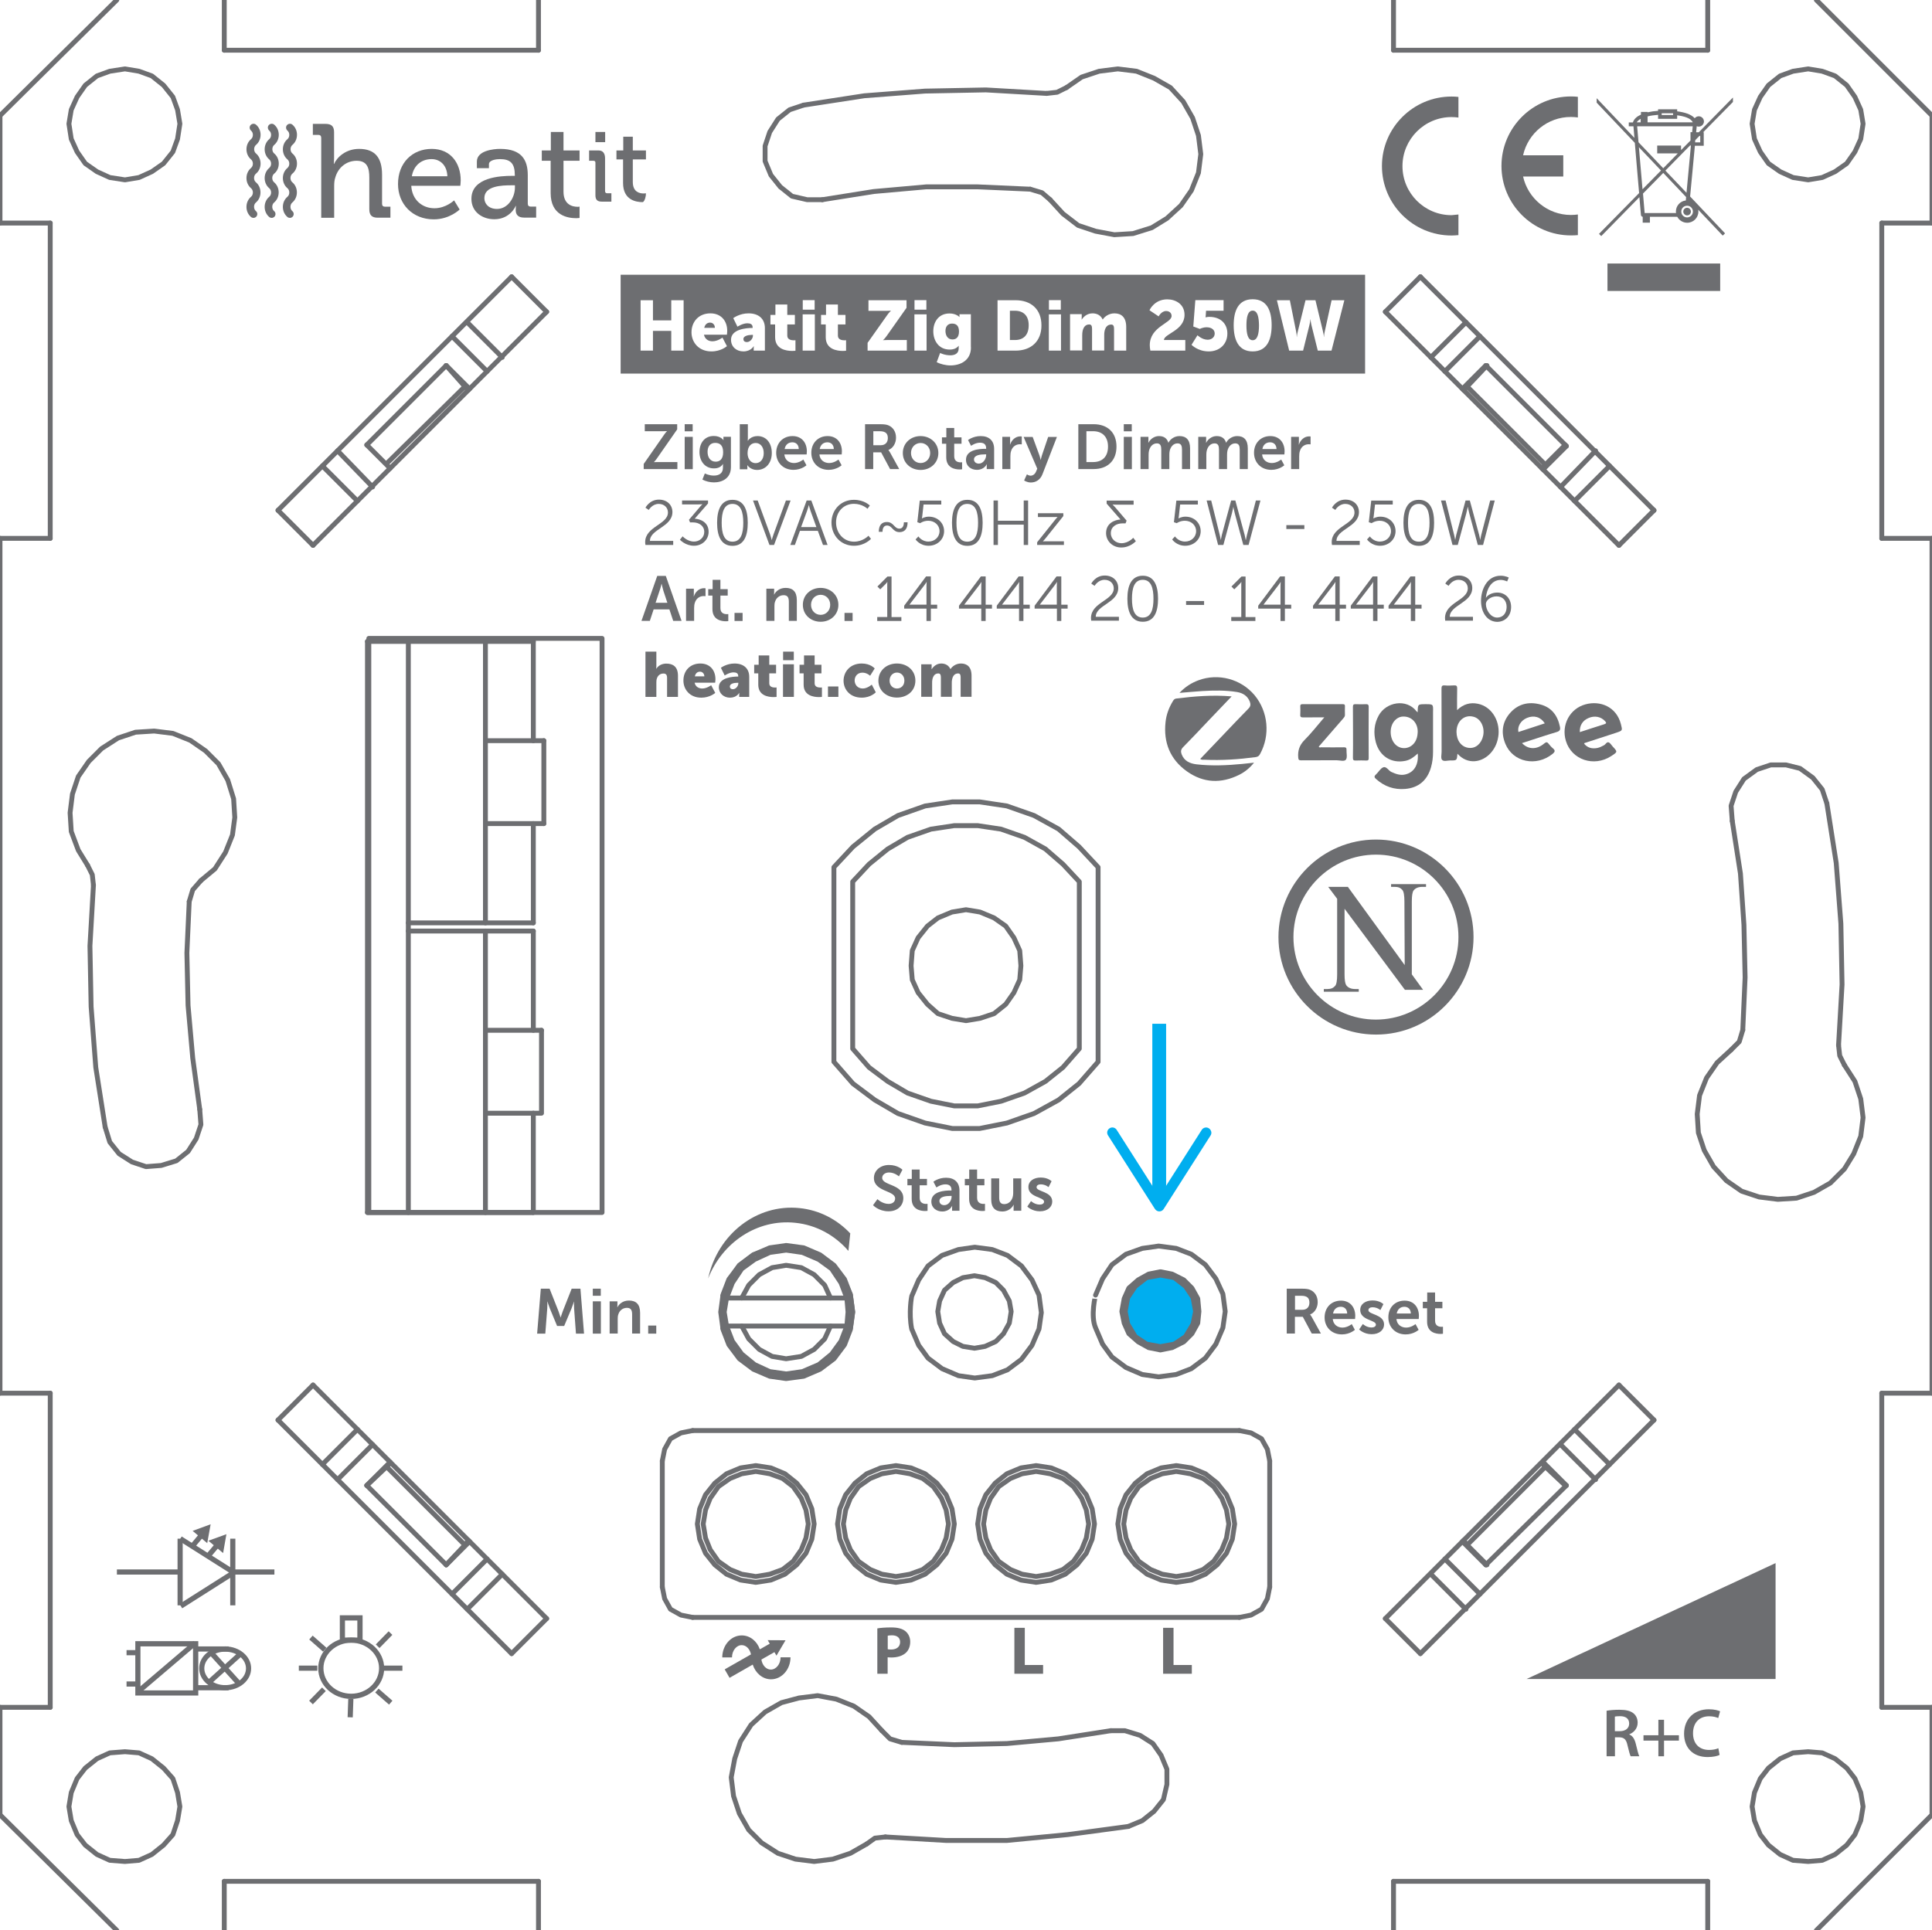 <?xml version="1.0" encoding="utf-8"?>
<!-- Generator: Adobe Illustrator 27.4.1, SVG Export Plug-In . SVG Version: 6.00 Build 0)  -->
<svg version="1.1" xmlns="http://www.w3.org/2000/svg" xmlns:xlink="http://www.w3.org/1999/xlink" x="0px" y="0px"
	 viewBox="0 0 198.48 198.36" style="enable-background:new 0 0 198.48 198.36;" xml:space="preserve">
<style type="text/css">
	.st0{fill:#6D6E71;}
	.st1{fill-rule:evenodd;clip-rule:evenodd;fill:#6D6E71;}
	.st2{fill:none;stroke:#6D6E71;stroke-width:0.5;stroke-linecap:round;stroke-linejoin:round;stroke-miterlimit:10;}
	.st3{fill:#00AEEF;}
	.st4{fill:none;stroke:#00AEEF;stroke-width:1.417;stroke-miterlimit:10;}
</style>
<g id="Design">
	<path class="st0" d="M87.16,128.54c-1.37-1.59-3.28-2.67-5.47-2.89c-3.91-0.41-7.5,2.03-8.94,5.72c0.96-4.52,4.97-7.69,9.39-7.23
		c2.05,0.21,3.86,1.17,5.21,2.6L87.16,128.54z"/>
	<path class="st0" d="M80.19,170.3c0,0.69-0.45,1.26-1,1.26c-0.49,0-0.88-0.45-0.97-1.03l1.34-0.76l0.21,0.36l0.93-1.58l-1.83-0.01
		l0.21,0.36l-1.02,0.58c-0.29-0.84-1.01-1.43-1.86-1.43c-1.1,0-2,1.01-2,2.26h1c0-0.69,0.45-1.26,1-1.26c0.47,0,0.84,0.41,0.95,0.95
		l-2.7,1.54l0.5,0.87l2.38-1.36c0.28,0.87,1.01,1.51,1.88,1.51c1.1,0,2-1.01,2-2.26H80.19z"/>
	<g>
		<path class="st0" d="M90.13,167.33c0.33-0.06,0.79-0.1,1.44-0.1c0.66,0,1.13,0.13,1.44,0.38c0.3,0.24,0.5,0.63,0.5,1.09
			c0,0.46-0.15,0.85-0.43,1.12c-0.36,0.34-0.9,0.5-1.53,0.5c-0.14,0-0.27-0.01-0.36-0.02v1.69h-1.06V167.33z M91.19,169.47
			c0.09,0.02,0.2,0.03,0.36,0.03c0.57,0,0.92-0.29,0.92-0.77c0-0.43-0.3-0.69-0.83-0.69c-0.22,0-0.36,0.02-0.44,0.04V169.47z"/>
	</g>
	<g>
		<path class="st0" d="M104.21,167.27h1.07v3.82h1.88v0.9h-2.95V167.27z"/>
	</g>
	<g>
		<path class="st0" d="M119.49,167.27h1.07v3.82h1.88v0.9h-2.95V167.27z"/>
	</g>
	<g>
		<polygon class="st0" points="182.41,172.53 156.83,172.53 182.41,160.62 		"/>
		<g>
			<path class="st0" d="M165.05,175.79c0.32-0.06,0.81-0.1,1.31-0.1c0.68,0,1.15,0.11,1.47,0.38c0.26,0.22,0.41,0.55,0.41,0.95
				c0,0.61-0.42,1.03-0.86,1.19v0.02c0.34,0.13,0.54,0.46,0.66,0.92c0.15,0.59,0.27,1.14,0.37,1.32h-0.89
				c-0.07-0.14-0.18-0.53-0.32-1.12c-0.13-0.62-0.36-0.82-0.85-0.83h-0.44v1.95h-0.86V175.79z M165.91,177.89h0.51
				c0.58,0,0.95-0.31,0.95-0.78c0-0.52-0.37-0.76-0.93-0.76c-0.27,0-0.45,0.02-0.54,0.04V177.89z"/>
			<path class="st0" d="M170.95,176.72v1.59h1.53v0.55h-1.53v1.61h-0.58v-1.61h-1.53v-0.55h1.53v-1.59H170.95z"/>
			<path class="st0" d="M176.66,180.33c-0.2,0.11-0.66,0.22-1.23,0.22c-1.51,0-2.42-0.95-2.42-2.4c0-1.56,1.08-2.51,2.54-2.51
				c0.57,0,0.98,0.12,1.16,0.21l-0.19,0.69c-0.23-0.1-0.54-0.18-0.93-0.18c-0.97,0-1.66,0.61-1.66,1.75c0,1.04,0.61,1.71,1.66,1.71
				c0.35,0,0.72-0.07,0.94-0.18L176.66,180.33z"/>
		</g>
	</g>
	<g>
		<path class="st1" d="M144.28,92.64c0-0.63-0.07-1.03-0.21-1.19c-0.19-0.21-0.39-0.32-0.8-0.32h-0.36v-0.28h3.59v0.28h-0.36
			c-0.44,0-0.74,0.13-0.93,0.39c-0.11,0.16-0.17,0.53-0.17,1.11v7.49l1.16,1.59h-1.87l-6.2-8.33v6.74c0,0.58,0.06,0.94,0.17,1.11
			c0.18,0.26,0.49,0.4,0.93,0.4h0.36v0.28h-3.59v-0.28h0.36c0.4,0,0.61-0.11,0.8-0.32c0.14-0.15,0.21-0.55,0.21-1.18v-7.77
			l-0.92-1.23h2.02l5.84,8.04L144.28,92.64z"/>
		<path class="st0" d="M141.36,86.27c5.52,0,10.02,4.5,10.02,10.02c0,2.76-1.13,5.27-2.94,7.08c-1.81,1.82-4.32,2.94-7.08,2.94
			c-5.52,0-10.02-4.5-10.02-10.02c0-2.76,1.13-5.26,2.94-7.08C136.1,87.39,138.6,86.27,141.36,86.27 M141.36,87.82
			c-2.34,0-4.45,0.95-5.99,2.49c-1.53,1.54-2.49,3.65-2.49,5.98c0,4.67,3.81,8.48,8.47,8.48c2.33,0,4.45-0.95,5.99-2.49
			c1.53-1.53,2.49-3.65,2.49-5.99C149.83,91.62,146.03,87.82,141.36,87.82"/>
	</g>
	<g>
		<g>
			<path class="st0" d="M36.08,174.58c-1.87,0-3.39-1.41-3.39-3.15c0-1.74,1.52-3.16,3.39-3.16c1.87,0,3.39,1.42,3.39,3.16
				C39.47,173.16,37.95,174.58,36.08,174.58z M36.08,168.8c-1.57,0-2.85,1.18-2.85,2.62c0,1.45,1.28,2.62,2.85,2.62
				c1.57,0,2.86-1.18,2.86-2.62C38.94,169.98,37.65,168.8,36.08,168.8z"/>
			<path class="st0" d="M37.25,168.8h-2.34v-2.82h2.34V168.8z M35.44,168.27h1.27v-1.75h-1.27V168.27z"/>
			<rect x="39.44" y="171.15" class="st0" width="1.9" height="0.53"/>
			<rect x="30.7" y="171.15" class="st0" width="1.9" height="0.53"/>
			
				<rect x="38.5" y="168.27" transform="matrix(0.699 -0.715 0.715 0.699 -108.619 78.884)" class="st0" width="1.89" height="0.53"/>
			
				<rect x="31.65" y="174.05" transform="matrix(0.699 -0.715 0.715 0.699 -114.809 75.727)" class="st0" width="1.9" height="0.53"/>
			
				<rect x="39.18" y="173.37" transform="matrix(0.658 -0.753 0.753 0.658 -117.784 89.343)" class="st0" width="0.53" height="1.89"/>
			<polygon class="st0" points="33.19,169.72 31.77,168.47 32.12,168.07 33.54,169.32 			"/>
			
				<rect x="35.13" y="175.26" transform="matrix(0.035 -0.999 0.999 0.035 -140.603 205.415)" class="st0" width="1.89" height="0.53"/>
		</g>
		<g>
			<path class="st0" d="M20.36,174.23H13.9v-5.59h6.47V174.23z M14.43,173.7h5.4v-4.52h-5.4V173.7z"/>
			<path class="st0" d="M23.13,173.69c-1.47,0-2.67-1.01-2.67-2.26c0-1.24,1.2-2.25,2.67-2.25c1.47,0,2.67,1.01,2.67,2.25
				C25.81,172.68,24.61,173.69,23.13,173.69z M23.13,169.72c-1.18,0-2.14,0.77-2.14,1.72c0,0.95,0.96,1.72,2.14,1.72
				c1.18,0,2.14-0.77,2.14-1.72C25.27,170.49,24.31,169.72,23.13,169.72z"/>
			<rect x="20.25" y="169.18" class="st0" width="3.24" height="0.53"/>
			
				<rect x="20.95" y="171.18" transform="matrix(0.742 -0.67 0.67 0.742 -108.917 59.67)" class="st0" width="4.34" height="0.53"/>
			<polygon class="st0" points="24.39,173.22 21.48,170 21.88,169.64 24.79,172.86 			"/>
			
				<rect x="13.23" y="171.17" transform="matrix(0.761 -0.648 0.648 0.761 -107.04 51.998)" class="st0" width="7.8" height="0.53"/>
			<rect x="13" y="169.56" class="st0" width="0.96" height="0.53"/>
			<rect x="13" y="172.78" class="st0" width="0.96" height="0.53"/>
			<rect x="20.25" y="173.16" class="st0" width="3.24" height="0.53"/>
		</g>
		<rect x="23.65" y="158.11" class="st0" width="0.53" height="6.85"/>
		
			<rect x="20.94" y="156.62" transform="matrix(0.535 -0.845 0.845 0.535 -125.163 92.234)" class="st0" width="0.53" height="6.41"/>
		
			<rect x="18.01" y="162.98" transform="matrix(0.845 -0.536 0.536 0.845 -84.14 36.751)" class="st0" width="6.41" height="0.53"/>
		<rect x="18.24" y="158.11" class="st0" width="0.53" height="6.85"/>
		<rect x="23.92" y="161.27" class="st0" width="4.27" height="0.53"/>
		<rect x="12.01" y="161.27" class="st0" width="6.49" height="0.53"/>
		<polygon class="st0" points="20.02,158.98 19.61,158.64 20.52,157.55 20.93,157.89 		"/>
		<polygon class="st0" points="19.79,157.31 21.64,156.63 21.29,158.57 		"/>
		<polygon class="st0" points="21.64,160 21.23,159.65 22.15,158.56 22.56,158.91 		"/>
		<polygon class="st0" points="21.41,158.32 23.26,157.65 22.92,159.59 		"/>
	</g>
	<g>
		<g id="CE_White_00000115482499661243864570000010633420939293438875_">
			<g>
				<path class="st0" d="M149.83,22.04v2.12c-0.23,0.02-0.47,0.04-0.71,0.04c-3.94,0-7.15-3.21-7.15-7.14
					c0-3.93,3.21-7.14,7.15-7.14c0.24,0,0.47,0.01,0.71,0.04v2.12c-0.23-0.03-0.47-0.05-0.71-0.05c-2.78,0-5.04,2.27-5.04,5.04
					c0,2.78,2.26,5.04,5.04,5.04C149.36,22.09,149.6,22.07,149.83,22.04"/>
				<path class="st0" d="M156.47,15.96l4.13,0v2.18l-4.13,0c0.5,2.25,2.52,3.95,4.92,3.95c0.24,0,0.48-0.02,0.71-0.05v2.12
					c-0.23,0.02-0.47,0.03-0.71,0.03c-3.94,0-7.14-3.21-7.14-7.14c0-3.93,3.21-7.14,7.14-7.14c0.24,0,0.48,0.01,0.71,0.04v2.12
					c-0.23-0.03-0.47-0.05-0.71-0.05C158.99,12.01,156.97,13.7,156.47,15.96"/>
			</g>
		</g>
		<g id="Artwork_5_00000135677114948499816070000015030646202153611190_">
			<path class="st0" d="M171.88,11.64h-1.17v0.18h1.17V11.64z M168.55,12.21c-0.18,0.1-0.32,0.22-0.4,0.36h0.4V12.21z M174.6,13.95
				l-0.44,0.45l-0.02,0.23h0.53v-0.67H174.6z M170.64,17.52l-2.27-2.39l0.37,4.32L170.64,17.52z M171.09,17.53l2.17,2.28l0.45-4.83
				h-0.04v-0.08L171.09,17.53z M168.33,14.62l2.54,2.67l1.5-1.53h-2.12v-0.8h2.45v0.46l0.97-0.98v-0.86h0.17l0.06-0.6h-5.71
				L168.33,14.62z M174.46,21.55c0.01,0.06,0.02,0.13,0.02,0.19c0,0.64-0.52,1.15-1.15,1.15c-0.44,0-0.82-0.25-1.02-0.61h-2.81v0.6
				h-0.74v-0.6c-0.09-0.01-0.17-0.09-0.18-0.18l-0.16-1.84l-3.92,4l-0.23-0.23l4.12-4.19l-0.44-5.16l-3.92-4.13v-0.46l3.88,4.08
				l-0.1-1.19h-0.48v-0.4h0.42c0.01-0.02,0.02-0.05,0.03-0.08c0.14-0.33,0.43-0.56,0.8-0.72V11.5h0.68v0.04
				c0.36-0.08,0.73-0.13,1.08-0.15v-0.16h1.96v0.98h-1.96V11.8c-0.35,0.03-0.73,0.07-1.08,0.16v0.61h4.64
				c-0.18-0.43-0.89-0.63-1.6-0.72v-0.41c0.71,0.09,1.44,0.29,1.8,0.71c0.1-0.12,0.25-0.2,0.42-0.2c0.29,0,0.53,0.24,0.53,0.53
				c0,0.29-0.24,0.53-0.53,0.53c-0.07,0-0.14-0.01-0.21-0.04l-0.06,0.62h0.27l3.51-3.57v0.46l-3.06,3.11h0.06v1.39h-0.91l-0.49,5.21
				l3.59,3.79l-0.24,0.23L174.46,21.55z M172.17,21.74c0-0.59,0.44-1.08,1.02-1.14l0.03-0.35l-2.35-2.48l-2.08,2.12l0.17,2h3.23
				C172.17,21.83,172.17,21.78,172.17,21.74z M172.72,21.74c0,0.33,0.27,0.6,0.6,0.6c0.33,0,0.6-0.27,0.6-0.6
				c0-0.33-0.27-0.6-0.6-0.6C172.99,21.14,172.72,21.41,172.72,21.74z M172.93,21.74c0-0.21,0.17-0.39,0.39-0.39
				c0.21,0,0.39,0.17,0.39,0.39s-0.17,0.39-0.39,0.39C173.11,22.13,172.93,21.95,172.93,21.74z M165.14,27.08h11.58v2.82h-11.58
				V27.08z"/>
		</g>
	</g>
	<g id="Heatit-CMYK-white_00000170238584955154594160000008576256408496073621_">
		<g>
			<g>
				<path class="st0" d="M33,14.16c0-0.2-0.11-0.3-0.3-0.3h-0.56v-1.13h1.31c0.61,0,0.87,0.26,0.87,0.85v2.69
					c0,0.33-0.03,0.57-0.03,0.57h0.03c0.3-0.67,1.19-1.54,2.57-1.54c1.62,0,2.36,0.89,2.36,2.65v2.99c0,0.2,0.11,0.3,0.3,0.3h0.56
					v1.13h-1.3c-0.61,0-0.87-0.26-0.87-0.87v-3.25c0-0.97-0.2-1.73-1.31-1.73c-1.05,0-1.9,0.71-2.18,1.71
					c-0.1,0.27-0.12,0.59-0.12,0.91v3.24H33V14.16z"/>
				<path class="st0" d="M44.35,15.3c1.94,0,2.98,1.45,2.98,3.24c0,0.18-0.04,0.55-0.04,0.55h-5.04c0.08,1.47,1.15,2.31,2.38,2.31
					c1.19,0,2.02-0.81,2.02-0.81l0.57,0.94c0,0-1.02,1.01-2.66,1.01c-2.18,0-3.67-1.57-3.67-3.62C40.88,16.72,42.38,15.3,44.35,15.3
					z M45.96,18.11c-0.04-1.15-0.76-1.76-1.62-1.76c-1.01,0-1.83,0.61-2.03,1.76H45.96z"/>
				<path class="st0" d="M52.59,18.07h0.3V18c0-1.21-0.45-1.65-1.53-1.65c-0.33,0-1.13,0.08-1.13,0.53v0.4h-1.24v-0.68
					c0-1.13,1.72-1.3,2.39-1.3c2.24,0,2.84,1.17,2.84,2.7v2.93c0,0.2,0.11,0.3,0.3,0.3h0.56v1.13h-1.24c-0.61,0-0.86-0.3-0.86-0.79
					c0-0.23,0.03-0.41,0.03-0.41h-0.03c0,0-0.55,1.37-2.2,1.37c-1.19,0-2.35-0.72-2.35-2.1C48.43,18.2,51.43,18.07,52.59,18.07z
					 M51.06,21.47c1.12,0,1.84-1.17,1.84-2.2v-0.23h-0.34c-1,0-2.8,0.05-2.8,1.32C49.76,20.92,50.19,21.47,51.06,21.47z"/>
				<path class="st0" d="M56.56,16.52h-0.9v-1.06h0.93v-1.9h1.3v1.9h1.65v1.06h-1.65v3.17c0,1.38,0.96,1.56,1.46,1.56
					c0.19,0,0.19-0.03,0.19-0.03v1.17c0,0-0.05,0.03-0.34,0.03c-0.87,0-2.63-0.27-2.63-2.58V16.52z"/>
				<path class="st0" d="M61.17,16.72c0-0.16-0.08-0.2-0.23-0.2h-0.42v-1.06h0.98c0.47,0,0.66,0.34,0.66,0.81v3.36
					c0,0.16,0.08,0.23,0.23,0.23h0.42v0.86h-0.98c-0.47,0-0.66-0.2-0.66-0.66V16.72z M61.17,13.56h1v1.05h-1V13.56z"/>
				<path class="st0" d="M64.01,16.38h-0.68v-0.92h0.7v-1.41h0.98v1.41h1.35v0.92h-1.35v2.32c0,1.05,0.72,1.18,1.11,1.18
					c0.14,0,0.24-0.02,0.24-0.02l0,0c0,0.17-0.02,0.33-0.07,0.49c-0.06,0.2-0.16,0.42-0.28,0.42c-0.66,0-2-0.21-2-1.96V16.38z"/>
			</g>
			<g>
				<path class="st0" d="M28.64,16.81c0-0.41-0.17-0.79-0.47-1.04c-0.12-0.1-0.19-0.26-0.19-0.44c0-0.18,0.07-0.34,0.19-0.44
					c0.3-0.25,0.47-0.63,0.47-1.04c0-0.41-0.17-0.79-0.47-1.04c-0.08-0.07-0.18-0.1-0.29-0.09c-0.11,0.01-0.2,0.06-0.27,0.14
					c-0.07,0.08-0.1,0.18-0.09,0.29c0.01,0.1,0.06,0.2,0.14,0.27c0.12,0.1,0.19,0.26,0.19,0.44c0,0.18-0.07,0.34-0.19,0.44
					c-0.3,0.25-0.47,0.63-0.47,1.04c0,0.41,0.17,0.79,0.47,1.04c0.12,0.1,0.19,0.26,0.19,0.44c0,0.18-0.07,0.33-0.19,0.44
					c-0.3,0.25-0.47,0.63-0.47,1.04c0,0.41,0.17,0.79,0.47,1.04c0.12,0.1,0.19,0.26,0.19,0.44c0,0.18-0.07,0.34-0.19,0.44
					c-0.3,0.25-0.47,0.63-0.47,1.04c0,0.41,0.17,0.79,0.47,1.04c0.07,0.06,0.16,0.09,0.25,0.09c0.01,0,0.02,0,0.03,0
					c0.1-0.01,0.2-0.06,0.27-0.14c0.14-0.17,0.12-0.42-0.05-0.56c-0.12-0.1-0.19-0.26-0.19-0.44c0-0.18,0.07-0.34,0.19-0.44
					c0.3-0.25,0.47-0.63,0.47-1.04c0-0.41-0.17-0.79-0.47-1.04c-0.12-0.1-0.19-0.26-0.19-0.44c0-0.18,0.07-0.34,0.19-0.44
					C28.47,17.6,28.64,17.22,28.64,16.81z"/>
				<path class="st0" d="M30.51,16.81c0-0.41-0.17-0.79-0.47-1.04c-0.12-0.1-0.19-0.26-0.19-0.44c0-0.18,0.07-0.34,0.19-0.44
					c0.3-0.25,0.47-0.63,0.47-1.04c0-0.41-0.17-0.79-0.47-1.04c-0.08-0.07-0.18-0.1-0.29-0.09c-0.11,0.01-0.2,0.06-0.27,0.14
					c-0.07,0.08-0.1,0.18-0.09,0.29c0.01,0.1,0.06,0.2,0.14,0.27c0.12,0.1,0.19,0.26,0.19,0.44c0,0.18-0.07,0.34-0.19,0.44
					c-0.3,0.25-0.47,0.63-0.47,1.04c0,0.41,0.17,0.79,0.47,1.04c0.12,0.1,0.19,0.26,0.19,0.44c0,0.18-0.07,0.33-0.19,0.44
					c-0.3,0.25-0.47,0.63-0.47,1.04c0,0.41,0.17,0.79,0.47,1.04c0.12,0.1,0.19,0.26,0.19,0.44c0,0.18-0.07,0.34-0.19,0.44
					c-0.3,0.25-0.47,0.63-0.47,1.04c0,0.41,0.17,0.79,0.47,1.04c0.07,0.06,0.16,0.09,0.25,0.09c0.01,0,0.02,0,0.03,0
					c0.1-0.01,0.2-0.06,0.27-0.14c0.14-0.17,0.12-0.42-0.05-0.56c-0.12-0.1-0.19-0.26-0.19-0.44c0-0.18,0.07-0.34,0.19-0.44
					c0.3-0.25,0.47-0.63,0.47-1.04c0-0.41-0.17-0.79-0.47-1.04c-0.12-0.1-0.19-0.26-0.19-0.44c0-0.18,0.07-0.34,0.19-0.44
					C30.34,17.6,30.51,17.22,30.51,16.81z"/>
				<path class="st0" d="M26.77,16.81c0-0.41-0.17-0.79-0.47-1.04c-0.12-0.1-0.19-0.26-0.19-0.44c0-0.18,0.07-0.34,0.19-0.44
					c0.3-0.25,0.47-0.63,0.47-1.04c0-0.41-0.17-0.79-0.47-1.04c-0.08-0.07-0.18-0.1-0.29-0.09c-0.11,0.01-0.2,0.06-0.27,0.14
					c-0.07,0.08-0.1,0.18-0.09,0.29c0.01,0.1,0.06,0.2,0.14,0.27c0.12,0.1,0.19,0.26,0.19,0.44c0,0.18-0.07,0.34-0.19,0.44
					c-0.3,0.25-0.47,0.63-0.47,1.04c0,0.41,0.17,0.79,0.47,1.04c0.12,0.1,0.19,0.26,0.19,0.44c0,0.18-0.07,0.33-0.19,0.44
					c-0.3,0.25-0.47,0.63-0.47,1.04c0,0.41,0.17,0.79,0.47,1.04c0.12,0.1,0.19,0.26,0.19,0.44c0,0.18-0.07,0.34-0.19,0.44
					c-0.3,0.25-0.47,0.63-0.47,1.04c0,0.41,0.17,0.79,0.47,1.04c0.07,0.06,0.16,0.09,0.25,0.09c0.01,0,0.02,0,0.03,0
					c0.1-0.01,0.2-0.06,0.27-0.14c0.14-0.17,0.12-0.42-0.05-0.56c-0.12-0.1-0.19-0.26-0.19-0.44c0-0.18,0.07-0.34,0.19-0.44
					c0.3-0.25,0.47-0.63,0.47-1.04c0-0.41-0.17-0.79-0.47-1.04c-0.12-0.1-0.19-0.26-0.19-0.44c0-0.18,0.07-0.34,0.19-0.44
					C26.6,17.6,26.77,17.22,26.77,16.81z"/>
			</g>
		</g>
	</g>
</g>
<g id="Layer_5">
	<g>
		<path class="st0" d="M90.14,123.22c0,0,0.5,0.49,1.15,0.49c0.35,0,0.67-0.18,0.67-0.56c0-0.83-2.18-0.68-2.18-2.1
			c0-0.77,0.66-1.34,1.55-1.34c0.91,0,1.38,0.49,1.38,0.49l-0.36,0.68c0,0-0.44-0.4-1.02-0.4c-0.39,0-0.7,0.23-0.7,0.55
			c0,0.82,2.17,0.62,2.17,2.09c0,0.74-0.56,1.35-1.52,1.35c-1.03,0-1.59-0.63-1.59-0.63L90.14,123.22z"/>
		<path class="st0" d="M93.65,121.8h-0.43v-0.66h0.45v-0.96h0.81v0.96h0.75v0.66h-0.75v1.29c0,0.55,0.43,0.62,0.66,0.62
			c0.09,0,0.15-0.01,0.15-0.01v0.72c0,0-0.1,0.02-0.25,0.02c-0.46,0-1.38-0.14-1.38-1.25V121.8z"/>
		<path class="st0" d="M97.64,122.33h0.11v-0.05c0-0.44-0.27-0.58-0.64-0.58c-0.47,0-0.91,0.32-0.91,0.32l-0.31-0.59
			c0,0,0.51-0.41,1.3-0.41c0.87,0,1.38,0.48,1.38,1.32v2.07h-0.76v-0.27c0-0.13,0.01-0.23,0.01-0.23h-0.01
			c0.01,0-0.25,0.58-1.01,0.58c-0.59,0-1.12-0.37-1.12-1.03C95.68,122.4,97.1,122.33,97.64,122.33z M97.01,123.84
			c0.44,0,0.75-0.47,0.75-0.87v-0.08h-0.14c-0.42,0-1.11,0.06-1.11,0.52C96.51,123.63,96.67,123.84,97.01,123.84z"/>
		<path class="st0" d="M99.55,121.8h-0.43v-0.66h0.45v-0.96h0.81v0.96h0.75v0.66h-0.75v1.29c0,0.55,0.43,0.62,0.66,0.62
			c0.09,0,0.15-0.01,0.15-0.01v0.72c0,0-0.1,0.02-0.25,0.02c-0.46,0-1.38-0.14-1.38-1.25V121.8z"/>
		<path class="st0" d="M101.82,121.09h0.83v1.96c0,0.4,0.1,0.68,0.51,0.68c0.6,0,0.93-0.53,0.93-1.12v-1.52h0.83v3.32h-0.79v-0.38
			c0-0.13,0.01-0.23,0.01-0.23h-0.01c-0.16,0.34-0.58,0.69-1.15,0.69c-0.71,0-1.15-0.36-1.15-1.26V121.09z"/>
		<path class="st0" d="M105.92,123.42c0,0,0.36,0.36,0.9,0.36c0.23,0,0.44-0.1,0.44-0.3c0-0.49-1.61-0.43-1.61-1.5
			c0-0.62,0.55-0.98,1.27-0.98c0.75,0,1.11,0.38,1.11,0.38l-0.31,0.61c0,0-0.31-0.29-0.81-0.29c-0.21,0-0.42,0.09-0.42,0.3
			c0,0.47,1.61,0.41,1.61,1.47c0,0.55-0.48,1-1.27,1c-0.83,0-1.29-0.49-1.29-0.49L105.92,123.42z"/>
	</g>
	<g>
		<path class="st0" d="M55.56,132.42h0.9l0.9,2.28c0.1,0.27,0.23,0.68,0.23,0.68h0.01c0,0,0.12-0.4,0.23-0.68l0.9-2.28h0.9
			l0.37,4.62h-0.83l-0.19-2.58c-0.02-0.3-0.01-0.71-0.01-0.71h-0.01c0,0-0.14,0.45-0.25,0.71l-0.75,1.79h-0.73l-0.74-1.79
			c-0.11-0.27-0.25-0.72-0.25-0.72h-0.01c0,0,0.01,0.42-0.01,0.72l-0.2,2.58h-0.84L55.56,132.42z"/>
		<path class="st0" d="M60.9,132.42h0.82v0.73H60.9V132.42z M60.9,133.72h0.83v3.32H60.9V133.72z"/>
		<path class="st0" d="M62.64,133.72h0.79v0.38c0,0.12-0.01,0.23-0.01,0.23h0.01c0.14-0.28,0.51-0.69,1.18-0.69
			c0.73,0,1.15,0.38,1.15,1.26v2.13h-0.82v-1.96c0-0.4-0.1-0.68-0.53-0.68c-0.44,0-0.77,0.28-0.89,0.68
			c-0.05,0.14-0.06,0.29-0.06,0.44v1.52h-0.83V133.72z"/>
		<path class="st0" d="M66.59,136.21h0.83v0.83h-0.83V136.21z"/>
	</g>
	<g>
		<path class="st0" d="M132.2,132.42h1.49c0.5,0,0.73,0.04,0.93,0.13c0.46,0.21,0.75,0.65,0.75,1.26c0,0.55-0.29,1.07-0.78,1.26
			v0.01c0,0,0.07,0.07,0.16,0.23l0.95,1.72h-0.94l-0.92-1.72h-0.81v1.72h-0.84V132.42z M133.79,134.59c0.45,0,0.73-0.27,0.73-0.73
			c0-0.44-0.19-0.71-0.84-0.71h-0.64v1.44H133.79z"/>
		<path class="st0" d="M137.76,133.65c0.96,0,1.47,0.7,1.47,1.57c0,0.1-0.02,0.32-0.02,0.32h-2.29c0.05,0.58,0.5,0.88,0.99,0.88
			c0.53,0,0.96-0.36,0.96-0.36l0.32,0.59c0,0-0.51,0.47-1.33,0.47c-1.1,0-1.78-0.79-1.78-1.74
			C136.08,134.36,136.77,133.65,137.76,133.65z M138.4,134.97c-0.01-0.45-0.29-0.69-0.66-0.69c-0.42,0-0.72,0.26-0.79,0.69H138.4z"
			/>
		<path class="st0" d="M140.01,136.05c0,0,0.36,0.36,0.9,0.36c0.23,0,0.44-0.1,0.44-0.3c0-0.49-1.61-0.43-1.61-1.5
			c0-0.62,0.55-0.98,1.27-0.98c0.75,0,1.11,0.38,1.11,0.38l-0.31,0.61c0,0-0.31-0.29-0.81-0.29c-0.21,0-0.42,0.09-0.42,0.3
			c0,0.47,1.61,0.41,1.61,1.47c0,0.55-0.48,1-1.27,1c-0.83,0-1.29-0.49-1.29-0.49L140.01,136.05z"/>
		<path class="st0" d="M144.3,133.65c0.96,0,1.47,0.7,1.47,1.57c0,0.1-0.02,0.32-0.02,0.32h-2.29c0.05,0.58,0.5,0.88,1,0.88
			c0.53,0,0.96-0.36,0.96-0.36l0.32,0.59c0,0-0.51,0.47-1.33,0.47c-1.1,0-1.78-0.79-1.78-1.74
			C142.62,134.36,143.31,133.65,144.3,133.65z M144.94,134.97c-0.01-0.45-0.29-0.69-0.66-0.69c-0.42,0-0.71,0.26-0.79,0.69H144.94z"
			/>
		<path class="st0" d="M146.6,134.43h-0.43v-0.66h0.45v-0.96h0.81v0.96h0.75v0.66h-0.75v1.29c0,0.55,0.43,0.62,0.66,0.62
			c0.09,0,0.15-0.01,0.15-0.01v0.72c0,0-0.1,0.02-0.25,0.02c-0.46,0-1.38-0.14-1.38-1.25V134.43z"/>
	</g>
	<g>
		<path class="st0" d="M76.37,34.84c0,0.17,0.11,0.31,0.36,0.31c0.33,0,0.62-0.35,0.62-0.66v-0.08h-0.12
			C76.82,34.42,76.37,34.53,76.37,34.84z"/>
		<path class="st0" d="M104.27,31.93h-0.52v3.01h0.52c0.88,0,1.41-0.52,1.41-1.51C105.69,32.44,105.13,31.93,104.27,31.93z"/>
		<path class="st0" d="M128.69,31.92c-0.5,0-0.64,0.67-0.64,1.51c0,0.85,0.14,1.53,0.64,1.53s0.65-0.68,0.65-1.53
			C129.33,32.58,129.19,31.92,128.69,31.92z"/>
		<path class="st0" d="M72.95,33.15c-0.36,0-0.54,0.26-0.6,0.54h1.09C73.45,33.4,73.25,33.15,72.95,33.15z"/>
		<path class="st0" d="M63.76,28.23v10.16h76.48V28.23H63.76z M107.76,30.84h1.22v0.98h-1.22V30.84z M93.95,30.84h1.22v0.98h-1.22
			V30.84z M82.47,30.84h1.22v0.98h-1.22V30.84z M70.23,36.03h-1.27V34h-1.88v2.03h-1.27v-5.18h1.27v2.07h1.88v-2.07h1.27V36.03z
			 M73.19,35.07c0.54,0,1.03-0.38,1.03-0.38l0.46,0.88c0,0-0.6,0.54-1.59,0.54c-1.33,0-2.05-0.96-2.05-1.96
			c0-1.09,0.74-1.95,1.94-1.95c1.1,0,1.73,0.77,1.73,1.8c0,0.12-0.03,0.39-0.03,0.39h-2.36C72.42,34.86,72.79,35.07,73.19,35.07z
			 M78.58,36.03h-1.15V35.8c0-0.12,0.01-0.23,0.01-0.23h-0.01c0,0-0.28,0.54-1.06,0.54c-0.7,0-1.27-0.46-1.27-1.2
			c0-1.09,1.59-1.21,2.17-1.21h0.05v-0.07c0-0.31-0.24-0.41-0.55-0.41c-0.47,0-1.01,0.35-1.01,0.35l-0.43-0.88
			c0,0,0.64-0.49,1.57-0.49c1.05,0,1.68,0.57,1.68,1.52V36.03z M81.72,36.04c0,0-0.14,0.02-0.34,0.02c-0.59,0-1.75-0.16-1.75-1.41
			v-1.31h-0.48v-0.98h0.51v-1.07h1.22v1.07h0.78v0.98h-0.78v1.15c0,0.42,0.43,0.48,0.67,0.48c0.1,0,0.17-0.01,0.17-0.01V36.04z
			 M83.71,36.03h-1.25v-3.73h1.25V36.03z M86.92,36.04c0,0-0.14,0.02-0.34,0.02c-0.59,0-1.75-0.16-1.75-1.41v-1.31h-0.48v-0.98h0.51
			v-1.07h1.22v1.07h0.78v0.98h-0.78v1.15c0,0.42,0.43,0.48,0.67,0.48c0.1,0,0.17-0.01,0.17-0.01V36.04z M93.17,36.03h-4.04v-0.8
			l2-2.83c0.22-0.32,0.4-0.47,0.4-0.47v-0.01c0,0-0.17,0.02-0.4,0.02h-1.91v-1.09h3.91v0.78l-2.01,2.85
			c-0.22,0.32-0.4,0.47-0.4,0.47v0.01c0,0,0.17-0.02,0.4-0.02h2.04V36.03z M95.19,36.03h-1.25v-3.73h1.25V36.03z M99.75,35.69
			c0,1.36-1.09,1.86-2.11,1.86c-0.5,0-1.05-0.15-1.41-0.33l0.35-0.95c0,0,0.46,0.24,1.05,0.24c0.45,0,0.86-0.17,0.86-0.72v-0.12
			c0-0.04,0.01-0.14,0.01-0.14h-0.01c-0.22,0.26-0.5,0.39-0.93,0.39c-1.12,0-1.68-0.92-1.68-1.88c0-0.95,0.54-1.83,1.67-1.83
			c0.68,0,1.01,0.36,1.01,0.36h0.02c0,0-0.01-0.04-0.01-0.09v-0.19h1.17V35.69z M104.32,36.03h-1.84v-5.18h1.84
			c1.63,0,2.67,0.95,2.67,2.58C107,35.05,105.95,36.03,104.32,36.03z M109,36.03h-1.25v-3.73H109V36.03z M115.7,36.03h-1.25v-2.21
			c0-0.28-0.05-0.47-0.29-0.47c-0.4,0-0.61,0.29-0.69,0.7c-0.03,0.13-0.03,0.28-0.03,0.43v1.54h-1.25v-2.21
			c0-0.28-0.05-0.47-0.29-0.47c-0.39,0-0.59,0.28-0.68,0.67c-0.03,0.14-0.04,0.3-0.04,0.46v1.54h-1.25v-3.73h1.2v0.33
			c0,0.12-0.01,0.23-0.01,0.23h0.01c0.17-0.26,0.52-0.64,1.11-0.64c0.47,0,0.85,0.21,1.04,0.63h0.01c0.2-0.31,0.64-0.63,1.2-0.63
			c0.68,0,1.21,0.37,1.21,1.4V36.03z M121.77,36.03h-3.59c-0.04-0.2-0.06-0.38-0.06-0.56c0-1.91,2.24-2.25,2.24-3
			c0-0.36-0.29-0.51-0.56-0.51c-0.49,0-0.77,0.55-0.77,0.55l-0.94-0.63c0,0,0.48-1.12,1.83-1.12c0.85,0,1.77,0.49,1.77,1.59
			c0,1.62-2.09,1.93-2.12,2.59h2.2V36.03z M124.18,36.11c-1.14,0-1.77-0.68-1.77-0.68l0.61-0.98c0,0,0.47,0.46,1.05,0.46
			c0.34,0,0.72-0.21,0.72-0.64c0-0.41-0.36-0.64-0.83-0.64c-0.4,0-0.7,0.17-0.7,0.17l-0.67-0.25l0.21-2.71h2.9v1.09h-1.8l-0.03,0.48
			c0,0.1-0.03,0.2-0.03,0.2h0.01c0,0,0.18-0.05,0.38-0.05c1.23,0,1.86,0.77,1.86,1.7C126.1,35.34,125.31,36.11,124.18,36.11z
			 M128.69,36.11c-1.47,0-1.95-1.2-1.95-2.69c0-1.49,0.48-2.67,1.95-2.67c1.47,0,1.95,1.18,1.95,2.67
			C130.64,34.91,130.16,36.11,128.69,36.11z M136.79,36.03h-1.41l-0.65-2.62c-0.08-0.33-0.1-0.61-0.1-0.61h-0.01
			c0,0-0.02,0.28-0.1,0.61l-0.65,2.62h-1.43l-1.26-5.18h1.33l0.65,3.24c0.06,0.32,0.06,0.54,0.06,0.54h0.01c0,0,0.01-0.23,0.09-0.54
			l0.8-3.24h1.02l0.78,3.24c0.08,0.32,0.09,0.54,0.09,0.54h0.01c0,0,0-0.23,0.07-0.54l0.71-3.24h1.31L136.79,36.03z"/>
		<path class="st0" d="M97.8,33.25c-0.44,0-0.67,0.32-0.67,0.75c0,0.46,0.22,0.88,0.72,0.88c0.33,0,0.67-0.17,0.67-0.82
			C98.52,33.4,98.17,33.25,97.8,33.25z"/>
	</g>
	<g>
		<path class="st0" d="M66.14,47.66l2.05-2.94c0.18-0.27,0.34-0.42,0.34-0.42V44.3c0,0-0.13,0.01-0.35,0.01h-1.94v-0.72h3.33v0.53
			l-2.05,2.94c-0.18,0.27-0.34,0.42-0.34,0.42v0.01c0,0,0.13-0.01,0.34-0.01h2.07v0.72h-3.46V47.66z"/>
		<path class="st0" d="M70.34,43.59h0.82v0.73h-0.82V43.59z M70.34,44.89h0.83v3.32h-0.83V44.89z"/>
		<path class="st0" d="M73.33,48.87c0.51,0,0.94-0.21,0.94-0.81v-0.2c0-0.08,0.01-0.18,0.01-0.18h-0.01
			c-0.19,0.29-0.48,0.45-0.92,0.45c-0.95,0-1.49-0.77-1.49-1.68s0.51-1.65,1.47-1.65c0.72,0,0.98,0.42,0.98,0.42h0.02
			c0,0-0.01-0.04-0.01-0.09v-0.25h0.77V48c0,1.14-0.88,1.57-1.75,1.57c-0.42,0-0.86-0.12-1.18-0.29l0.25-0.63
			C72.41,48.65,72.83,48.87,73.33,48.87z M74.29,46.47c0-0.75-0.37-0.96-0.82-0.96c-0.5,0-0.78,0.36-0.78,0.92
			c0,0.58,0.3,1.01,0.83,1.01C73.92,47.44,74.29,47.22,74.29,46.47z"/>
		<path class="st0" d="M76,43.59h0.83v1.42c0,0.16-0.01,0.28-0.01,0.28h0.01c0,0,0.29-0.48,0.99-0.48c0.9,0,1.47,0.71,1.47,1.74
			c0,1.05-0.64,1.74-1.52,1.74c-0.69,0-0.99-0.49-0.99-0.49h-0.01c0,0,0.01,0.1,0.01,0.23v0.19H76V43.59z M77.63,47.59
			c0.46,0,0.83-0.37,0.83-1.03c0-0.63-0.34-1.04-0.83-1.04c-0.43,0-0.83,0.31-0.83,1.05C76.8,47.08,77.07,47.59,77.63,47.59z"/>
		<path class="st0" d="M81.42,44.81c0.96,0,1.47,0.7,1.47,1.57c0,0.1-0.02,0.32-0.02,0.32h-2.29c0.05,0.58,0.5,0.88,0.99,0.88
			c0.53,0,0.96-0.36,0.96-0.36l0.32,0.59c0,0-0.51,0.47-1.33,0.47c-1.1,0-1.78-0.79-1.78-1.74C79.74,45.53,80.43,44.81,81.42,44.81z
			 M82.06,46.14c-0.01-0.45-0.29-0.69-0.66-0.69c-0.42,0-0.72,0.26-0.79,0.69H82.06z"/>
		<path class="st0" d="M85.02,44.81c0.96,0,1.47,0.7,1.47,1.57c0,0.1-0.02,0.32-0.02,0.32h-2.29c0.05,0.58,0.5,0.88,1,0.88
			c0.53,0,0.96-0.36,0.96-0.36l0.32,0.59c0,0-0.51,0.47-1.33,0.47c-1.1,0-1.78-0.79-1.78-1.74C83.34,45.53,84.04,44.81,85.02,44.81z
			 M85.66,46.14c-0.01-0.45-0.29-0.69-0.66-0.69c-0.42,0-0.71,0.26-0.79,0.69H85.66z"/>
		<path class="st0" d="M88.88,43.59h1.49c0.5,0,0.73,0.04,0.93,0.13c0.46,0.21,0.75,0.65,0.75,1.26c0,0.55-0.29,1.07-0.78,1.26v0.01
			c0,0,0.07,0.07,0.16,0.23l0.95,1.72h-0.94l-0.92-1.72h-0.81v1.72h-0.84V43.59z M90.48,45.75c0.45,0,0.73-0.27,0.73-0.73
			c0-0.44-0.19-0.71-0.85-0.71h-0.64v1.44H90.48z"/>
		<path class="st0" d="M94.57,44.81c1.01,0,1.83,0.72,1.83,1.74c0,1.02-0.81,1.74-1.82,1.74c-1.01,0-1.83-0.71-1.83-1.74
			C92.75,45.53,93.56,44.81,94.57,44.81z M94.58,47.58c0.53,0,0.98-0.42,0.98-1.03c0-0.61-0.45-1.03-0.98-1.03
			c-0.54,0-0.99,0.42-0.99,1.03C93.59,47.16,94.04,47.58,94.58,47.58z"/>
		<path class="st0" d="M97.2,45.6h-0.43v-0.66h0.45v-0.96h0.81v0.96h0.75v0.66h-0.75v1.29c0,0.55,0.43,0.62,0.66,0.62
			c0.09,0,0.15-0.01,0.15-0.01v0.72c0,0-0.1,0.02-0.25,0.02c-0.46,0-1.38-0.14-1.38-1.25V45.6z"/>
		<path class="st0" d="M101.2,46.12h0.11v-0.05c0-0.44-0.27-0.58-0.64-0.58c-0.47,0-0.91,0.32-0.91,0.32l-0.31-0.59
			c0,0,0.51-0.41,1.3-0.41c0.87,0,1.38,0.48,1.38,1.32v2.07h-0.76v-0.27c0-0.13,0.01-0.23,0.01-0.23h-0.01
			c0.01,0-0.25,0.58-1.01,0.58c-0.59,0-1.12-0.37-1.12-1.03C99.23,46.19,100.66,46.12,101.2,46.12z M100.56,47.64
			c0.44,0,0.75-0.47,0.75-0.87v-0.08h-0.14c-0.42,0-1.11,0.06-1.11,0.52C100.06,47.43,100.23,47.64,100.56,47.64z"/>
		<path class="st0" d="M102.98,44.89h0.79v0.57c0,0.12-0.01,0.23-0.01,0.23h0.01c0.15-0.47,0.55-0.85,1.05-0.85
			c0.08,0,0.15,0.01,0.15,0.01v0.81c0,0-0.08-0.01-0.2-0.01c-0.35,0-0.75,0.2-0.9,0.7c-0.05,0.16-0.07,0.34-0.07,0.54v1.31h-0.83
			V44.89z"/>
		<path class="st0" d="M105.5,48.74c0,0,0.18,0.14,0.37,0.14c0.23,0,0.45-0.14,0.57-0.43l0.12-0.29l-1.4-3.26h0.93l0.7,1.91
			c0.06,0.18,0.12,0.45,0.12,0.45h0.01c0,0,0.05-0.26,0.11-0.44l0.65-1.92h0.9l-1.48,3.82c-0.23,0.6-0.7,0.86-1.2,0.86
			c-0.4,0-0.69-0.21-0.69-0.21L105.5,48.74z"/>
		<path class="st0" d="M110.78,43.59h1.57c1.42,0,2.35,0.84,2.35,2.3s-0.93,2.31-2.35,2.31h-1.57V43.59z M112.3,47.48
			c0.94,0,1.53-0.55,1.53-1.59c0-1.03-0.61-1.58-1.53-1.58h-0.69v3.17H112.3z"/>
		<path class="st0" d="M115.45,43.59h0.82v0.73h-0.82V43.59z M115.45,44.89h0.83v3.32h-0.83V44.89z"/>
		<path class="st0" d="M117.19,44.89h0.79v0.38c0,0.12-0.01,0.23-0.01,0.23h0.01c0.16-0.33,0.56-0.69,1.08-0.69
			c0.51,0,0.83,0.23,0.97,0.68h0.01c0.18-0.36,0.61-0.68,1.13-0.68c0.69,0,1.09,0.39,1.09,1.26v2.13h-0.83v-1.98
			c0-0.38-0.07-0.66-0.46-0.66c-0.42,0-0.7,0.34-0.8,0.75c-0.03,0.13-0.04,0.27-0.04,0.43v1.46h-0.83v-1.98
			c0-0.36-0.06-0.66-0.45-0.66c-0.43,0-0.71,0.34-0.81,0.76c-0.03,0.12-0.04,0.27-0.04,0.42v1.46h-0.83V44.89z"/>
		<path class="st0" d="M123.12,44.89h0.79v0.38c0,0.12-0.01,0.23-0.01,0.23h0.01c0.16-0.33,0.56-0.69,1.08-0.69
			c0.51,0,0.83,0.23,0.97,0.68h0.01c0.18-0.36,0.61-0.68,1.13-0.68c0.69,0,1.09,0.39,1.09,1.26v2.13h-0.83v-1.98
			c0-0.38-0.07-0.66-0.46-0.66c-0.42,0-0.7,0.34-0.8,0.75c-0.03,0.13-0.04,0.27-0.04,0.43v1.46h-0.83v-1.98
			c0-0.36-0.06-0.66-0.45-0.66c-0.43,0-0.71,0.34-0.81,0.76c-0.03,0.12-0.04,0.27-0.04,0.42v1.46h-0.83V44.89z"/>
		<path class="st0" d="M130.5,44.81c0.96,0,1.47,0.7,1.47,1.57c0,0.1-0.02,0.32-0.02,0.32h-2.29c0.05,0.58,0.5,0.88,1,0.88
			c0.53,0,0.96-0.36,0.96-0.36l0.32,0.59c0,0-0.51,0.47-1.33,0.47c-1.1,0-1.78-0.79-1.78-1.74
			C128.82,45.53,129.52,44.81,130.5,44.81z M131.14,46.14c-0.01-0.45-0.29-0.69-0.66-0.69c-0.42,0-0.72,0.26-0.79,0.69H131.14z"/>
		<path class="st0" d="M132.65,44.89h0.79v0.57c0,0.12-0.01,0.23-0.01,0.23h0.01c0.15-0.47,0.55-0.85,1.05-0.85
			c0.08,0,0.15,0.01,0.15,0.01v0.81c0,0-0.08-0.01-0.2-0.01c-0.35,0-0.75,0.2-0.9,0.7c-0.05,0.16-0.07,0.34-0.07,0.54v1.31h-0.83
			V44.89z"/>
		<path class="st0" d="M66.28,55.71c0-1.61,2.34-1.81,2.34-3.05c0-0.5-0.38-0.88-0.95-0.88c-0.67,0-1.02,0.62-1.02,0.62l-0.34-0.23
			c0,0,0.42-0.83,1.38-0.83c0.87,0,1.39,0.57,1.39,1.28c0,1.53-2.31,1.75-2.31,2.96h2.39V56h-2.85
			C66.29,55.9,66.28,55.8,66.28,55.71z"/>
		<path class="st0" d="M70.13,55.11c0,0,0.47,0.54,1.17,0.54c0.55,0,1.05-0.4,1.05-0.99c0-0.64-0.55-0.98-1.15-0.98h-0.31
			l-0.11-0.27l1.14-1.34c0.12-0.14,0.24-0.25,0.24-0.25v-0.01c0,0-0.13,0.02-0.37,0.02h-1.72v-0.4h2.67v0.3l-1.37,1.57
			c0.58,0.03,1.43,0.36,1.43,1.35c0,0.78-0.64,1.43-1.5,1.43c-0.9,0-1.45-0.62-1.45-0.62L70.13,55.11z"/>
		<path class="st0" d="M73.67,53.72c0-1.31,0.39-2.36,1.58-2.36s1.57,1.05,1.57,2.36c0,1.33-0.38,2.37-1.57,2.37
			S73.67,55.04,73.67,53.72z M76.36,53.72c0-1.09-0.24-1.94-1.11-1.94c-0.87,0-1.11,0.85-1.11,1.94c0,1.09,0.24,1.94,1.11,1.94
			C76.12,55.66,76.36,54.81,76.36,53.72z"/>
		<path class="st0" d="M77.36,51.43h0.48l1.27,3.47c0.08,0.23,0.17,0.59,0.17,0.59h0.01c0,0,0.09-0.36,0.18-0.59l1.27-3.47h0.48
			L79.52,56h-0.47L77.36,51.43z"/>
		<path class="st0" d="M84.02,54.55h-1.84L81.66,56h-0.47l1.68-4.57h0.48L85.02,56h-0.47L84.02,54.55z M83.09,51.91
			c0,0-0.1,0.38-0.18,0.59l-0.61,1.66h1.57l-0.6-1.66c-0.08-0.21-0.17-0.59-0.17-0.59H83.09z"/>
		<path class="st0" d="M87.72,51.36c1.09,0,1.64,0.59,1.64,0.59l-0.24,0.33c0,0-0.53-0.51-1.39-0.51c-1.07,0-1.84,0.83-1.84,1.91
			c0,1.09,0.77,1.98,1.85,1.98c0.92,0,1.48-0.61,1.48-0.61l0.26,0.32c0,0-0.62,0.71-1.75,0.71c-1.35,0-2.31-1.06-2.31-2.39
			C85.43,52.36,86.41,51.36,87.72,51.36z"/>
		<path class="st0" d="M91.11,53.64c0.71,0,0.74,0.68,1.29,0.68c0.39,0,0.46-0.41,0.46-0.65h0.38c0,0.71-0.34,1.01-0.83,1.01
			c-0.71,0-0.74-0.68-1.29-0.68c-0.39,0-0.46,0.41-0.46,0.65h-0.38C90.28,53.93,90.62,53.64,91.11,53.64z"/>
		<path class="st0" d="M94.35,55.12c0,0,0.34,0.53,1.03,0.53c0.63,0,1.14-0.45,1.14-1.07s-0.51-1.07-1.16-1.07
			c-0.49,0-0.83,0.25-0.83,0.25l-0.29-0.1l0.25-2.22h2.21v0.4h-1.82l-0.13,1.17c-0.02,0.16-0.04,0.26-0.04,0.26h0.01
			c0,0,0.29-0.18,0.7-0.18c0.92,0,1.57,0.66,1.57,1.49c0,0.85-0.7,1.5-1.59,1.5c-0.91,0-1.34-0.65-1.34-0.65L94.35,55.12z"/>
		<path class="st0" d="M97.8,53.72c0-1.31,0.39-2.36,1.58-2.36s1.57,1.05,1.57,2.36c0,1.33-0.38,2.37-1.57,2.37
			S97.8,55.04,97.8,53.72z M100.48,53.72c0-1.09-0.24-1.94-1.11-1.94c-0.87,0-1.11,0.85-1.11,1.94c0,1.09,0.24,1.94,1.11,1.94
			C100.24,55.66,100.48,54.81,100.48,53.72z"/>
		<path class="st0" d="M102.07,51.43h0.45v2.08h2.65v-2.08h0.45V56h-0.45v-2.09h-2.65V56h-0.45V51.43z"/>
		<path class="st0" d="M106.55,55.72l1.83-2.29c0.12-0.16,0.26-0.3,0.26-0.3v-0.01c0,0-0.11,0.01-0.33,0.01h-1.68v-0.39h2.61v0.29
			l-1.83,2.29c-0.12,0.16-0.27,0.3-0.27,0.3v0.01c0,0,0.12-0.01,0.33-0.01h1.83V56h-2.75V55.72z"/>
		<path class="st0" d="M120.71,55.12c0,0,0.34,0.53,1.03,0.53c0.63,0,1.14-0.45,1.14-1.07s-0.51-1.07-1.16-1.07
			c-0.49,0-0.83,0.25-0.83,0.25l-0.29-0.1l0.25-2.22h2.21v0.4h-1.82l-0.13,1.17c-0.02,0.16-0.04,0.26-0.04,0.26h0.01
			c0,0,0.29-0.18,0.7-0.18c0.92,0,1.57,0.66,1.57,1.49c0,0.85-0.7,1.5-1.59,1.5c-0.91,0-1.34-0.65-1.34-0.65L120.71,55.12z"/>
		<path class="st0" d="M126.7,52.1c0,0-0.07,0.39-0.15,0.68L125.68,56h-0.54l-1.18-4.57h0.47l0.88,3.55c0.06,0.23,0.1,0.49,0.1,0.49
			h0.01c0.01,0,0.04-0.25,0.1-0.49l0.96-3.55h0.43l0.96,3.55c0.06,0.23,0.1,0.49,0.1,0.49H128c0,0,0.04-0.25,0.1-0.49l0.92-3.55
			h0.47L128.27,56h-0.54l-0.87-3.22c-0.08-0.29-0.15-0.68-0.15-0.68H126.7z"/>
		<path class="st0" d="M132.15,53.96H134v0.4h-1.85V53.96z"/>
		<path class="st0" d="M136.81,55.71c0-1.61,2.34-1.81,2.34-3.05c0-0.5-0.38-0.88-0.95-0.88c-0.67,0-1.02,0.62-1.02,0.62l-0.34-0.23
			c0,0,0.42-0.83,1.38-0.83c0.87,0,1.39,0.57,1.39,1.28c0,1.53-2.31,1.75-2.31,2.96h2.39V56h-2.85
			C136.82,55.9,136.81,55.8,136.81,55.71z"/>
		<path class="st0" d="M140.73,55.12c0,0,0.34,0.53,1.03,0.53c0.63,0,1.14-0.45,1.14-1.07s-0.51-1.07-1.16-1.07
			c-0.49,0-0.83,0.25-0.83,0.25l-0.29-0.1l0.25-2.22h2.21v0.4h-1.82l-0.13,1.17c-0.02,0.16-0.04,0.26-0.04,0.26h0.01
			c0,0,0.29-0.18,0.7-0.18c0.92,0,1.57,0.66,1.57,1.49c0,0.85-0.7,1.5-1.59,1.5c-0.91,0-1.34-0.65-1.34-0.65L140.73,55.12z"/>
		<path class="st0" d="M144.18,53.72c0-1.31,0.39-2.36,1.58-2.36s1.57,1.05,1.57,2.36c0,1.33-0.38,2.37-1.57,2.37
			S144.18,55.04,144.18,53.72z M146.86,53.72c0-1.09-0.24-1.94-1.1-1.94c-0.87,0-1.11,0.85-1.11,1.94c0,1.09,0.24,1.94,1.11,1.94
			C146.62,55.66,146.86,54.81,146.86,53.72z"/>
		<path class="st0" d="M150.78,52.1c0,0-0.07,0.39-0.15,0.68L149.76,56h-0.54l-1.18-4.57h0.47l0.88,3.55
			c0.06,0.23,0.1,0.49,0.1,0.49h0.01c0.01,0,0.04-0.25,0.1-0.49l0.96-3.55H151l0.96,3.55c0.06,0.23,0.1,0.49,0.1,0.49h0.01
			c0,0,0.04-0.25,0.1-0.49l0.92-3.55h0.47L152.36,56h-0.54l-0.87-3.22c-0.08-0.29-0.15-0.68-0.15-0.68H150.78z"/>
		<path class="st0" d="M68.77,62.62h-1.62l-0.39,1.18H65.9l1.62-4.62h0.88l1.62,4.62h-0.86L68.77,62.62z M67.96,59.99
			c0,0-0.1,0.46-0.2,0.71l-0.41,1.24h1.21l-0.41-1.24c-0.08-0.26-0.18-0.71-0.18-0.71H67.96z"/>
		<path class="st0" d="M70.49,60.49h0.79v0.57c0,0.12-0.01,0.23-0.01,0.23h0.01c0.15-0.47,0.54-0.85,1.05-0.85
			c0.08,0,0.15,0.01,0.15,0.01v0.81c0,0-0.08-0.01-0.2-0.01c-0.35,0-0.75,0.2-0.9,0.7c-0.05,0.16-0.07,0.34-0.07,0.54v1.31h-0.83
			V60.49z"/>
		<path class="st0" d="M73.19,61.2h-0.43v-0.66h0.45v-0.96h0.8v0.96h0.75v0.66h-0.75v1.29c0,0.55,0.43,0.62,0.66,0.62
			c0.09,0,0.15-0.01,0.15-0.01v0.72c0,0-0.1,0.02-0.25,0.02c-0.46,0-1.38-0.14-1.38-1.25V61.2z"/>
		<path class="st0" d="M75.46,62.98h0.83v0.83h-0.83V62.98z"/>
		<path class="st0" d="M78.74,60.49h0.79v0.38c0,0.12-0.01,0.23-0.01,0.23h0.01c0.14-0.28,0.51-0.69,1.18-0.69
			c0.73,0,1.15,0.38,1.15,1.26v2.13h-0.82v-1.96c0-0.4-0.1-0.68-0.53-0.68c-0.44,0-0.77,0.28-0.89,0.68
			c-0.05,0.14-0.06,0.29-0.06,0.44v1.52h-0.83V60.49z"/>
		<path class="st0" d="M84.3,60.41c1.01,0,1.83,0.72,1.83,1.74c0,1.02-0.81,1.74-1.82,1.74c-1.01,0-1.83-0.71-1.83-1.74
			C82.48,61.13,83.29,60.41,84.3,60.41z M84.31,63.18c0.53,0,0.98-0.42,0.98-1.03c0-0.61-0.45-1.03-0.98-1.03
			c-0.54,0-0.99,0.42-0.99,1.03C83.32,62.76,83.77,63.18,84.31,63.18z"/>
		<path class="st0" d="M86.76,62.98h0.83v0.83h-0.83V62.98z"/>
		<path class="st0" d="M90.12,63.4h1.03v-3.35c0-0.13,0.01-0.25,0.01-0.25h-0.01c0,0-0.05,0.1-0.23,0.27l-0.49,0.49l-0.29-0.29
			l1.03-1.03h0.42v4.17h1.01v0.4h-2.48V63.4z"/>
		<path class="st0" d="M92.89,62.24l2.25-3.01h0.49v2.91h0.65v0.4h-0.65v1.27h-0.45v-1.27h-2.29V62.24z M95.18,62.14v-1.91
			c0-0.2,0.02-0.43,0.02-0.43h-0.01c0,0-0.1,0.18-0.23,0.34l-1.52,1.98v0.01H95.18z"/>
		<path class="st0" d="M98.52,62.24l2.25-3.01h0.49v2.91h0.65v0.4h-0.65v1.27h-0.45v-1.27h-2.29V62.24z M100.81,62.14v-1.91
			c0-0.2,0.02-0.43,0.02-0.43h-0.01c0,0-0.1,0.18-0.23,0.34l-1.52,1.98v0.01H100.81z"/>
		<path class="st0" d="M102.4,62.24l2.25-3.01h0.49v2.91h0.65v0.4h-0.65v1.27h-0.45v-1.27h-2.29V62.24z M104.69,62.14v-1.91
			c0-0.2,0.02-0.43,0.02-0.43h-0.01c0,0-0.1,0.18-0.23,0.34l-1.52,1.98v0.01H104.69z"/>
		<path class="st0" d="M106.29,62.24l2.25-3.01h0.49v2.91h0.65v0.4h-0.65v1.27h-0.45v-1.27h-2.29V62.24z M108.57,62.14v-1.91
			c0-0.2,0.02-0.43,0.02-0.43h-0.01c0,0-0.1,0.18-0.23,0.34l-1.52,1.98v0.01H108.57z"/>
		<path class="st0" d="M112.08,63.51c0-1.61,2.34-1.81,2.34-3.05c0-0.5-0.38-0.88-0.95-0.88c-0.67,0-1.02,0.62-1.02,0.62l-0.34-0.23
			c0,0,0.42-0.83,1.38-0.83c0.87,0,1.39,0.57,1.39,1.28c0,1.53-2.31,1.75-2.31,2.96h2.38v0.4h-2.85
			C112.09,63.7,112.08,63.6,112.08,63.51z"/>
		<path class="st0" d="M115.82,61.52c0-1.31,0.39-2.36,1.58-2.36s1.57,1.05,1.57,2.36c0,1.33-0.38,2.37-1.57,2.37
			S115.82,62.84,115.82,61.52z M118.5,61.52c0-1.09-0.24-1.94-1.1-1.94c-0.87,0-1.11,0.85-1.11,1.94c0,1.09,0.24,1.94,1.11,1.94
			C118.26,63.46,118.5,62.61,118.5,61.52z"/>
		<path class="st0" d="M121.85,61.76h1.85v0.4h-1.85V61.76z"/>
		<path class="st0" d="M126.49,63.4h1.03v-3.35c0-0.13,0.01-0.25,0.01-0.25h-0.01c0,0-0.05,0.1-0.23,0.27l-0.49,0.49l-0.29-0.29
			l1.03-1.03h0.42v4.17h1.01v0.4h-2.48V63.4z"/>
		<path class="st0" d="M129.26,62.24l2.25-3.01H132v2.91h0.65v0.4H132v1.27h-0.45v-1.27h-2.29V62.24z M131.55,62.14v-1.91
			c0-0.2,0.02-0.43,0.02-0.43h-0.01c0,0-0.1,0.18-0.23,0.34l-1.52,1.98v0.01H131.55z"/>
		<path class="st0" d="M134.89,62.24l2.25-3.01h0.49v2.91h0.65v0.4h-0.65v1.27h-0.45v-1.27h-2.29V62.24z M137.18,62.14v-1.91
			c0-0.2,0.02-0.43,0.02-0.43h-0.01c0,0-0.1,0.18-0.23,0.34l-1.52,1.98v0.01H137.18z"/>
		<path class="st0" d="M138.77,62.24l2.25-3.01h0.49v2.91h0.65v0.4h-0.65v1.27h-0.45v-1.27h-2.29V62.24z M141.06,62.14v-1.91
			c0-0.2,0.02-0.43,0.02-0.43h-0.01c0,0-0.1,0.18-0.23,0.34l-1.52,1.98v0.01H141.06z"/>
		<path class="st0" d="M142.65,62.24l2.25-3.01h0.49v2.91h0.65v0.4h-0.65v1.27h-0.45v-1.27h-2.29V62.24z M144.94,62.14v-1.91
			c0-0.2,0.02-0.43,0.02-0.43h-0.01c0,0-0.1,0.18-0.23,0.34l-1.52,1.98v0.01H144.94z"/>
		<path class="st0" d="M148.45,63.51c0-1.61,2.34-1.81,2.34-3.05c0-0.5-0.38-0.88-0.95-0.88c-0.67,0-1.02,0.62-1.02,0.62l-0.34-0.23
			c0,0,0.42-0.83,1.38-0.83c0.87,0,1.39,0.57,1.39,1.28c0,1.53-2.31,1.75-2.31,2.96h2.38v0.4h-2.85
			C148.46,63.7,148.45,63.6,148.45,63.51z"/>
		<path class="st0" d="M152.15,61.74c0-1.14,0.6-2.58,2.01-2.58c0.51,0,0.84,0.19,0.84,0.19l-0.17,0.4c0,0-0.29-0.16-0.66-0.16
			c-0.96,0-1.44,0.94-1.52,1.83h0.01c0.22-0.33,0.68-0.53,1.16-0.53c0.83,0,1.42,0.61,1.42,1.48c0,0.95-0.64,1.53-1.44,1.53
			C152.81,63.88,152.15,62.97,152.15,61.74z M154.78,62.36c0-0.65-0.41-1.08-1.03-1.08c-0.61,0-1.1,0.41-1.1,0.78
			c0,0.61,0.47,1.4,1.16,1.4C154.42,63.46,154.78,62.99,154.78,62.36z"/>
		<path class="st0" d="M66.31,66.96h1.12v1.47c0,0.17-0.01,0.29-0.01,0.29h0.01c0.19-0.33,0.58-0.53,1.02-0.53
			c0.68,0,1.2,0.31,1.2,1.25v2.17h-1.12v-1.96c0-0.31-0.12-0.44-0.37-0.44c-0.34,0-0.57,0.2-0.67,0.49
			c-0.05,0.13-0.06,0.27-0.06,0.43v1.48h-1.12V66.96z"/>
		<path class="st0" d="M71.95,68.18c0.99,0,1.55,0.69,1.55,1.62c0,0.11-0.03,0.35-0.03,0.35h-2.11c0.08,0.41,0.42,0.6,0.78,0.6
			c0.48,0,0.92-0.34,0.92-0.34l0.42,0.79c0,0-0.54,0.49-1.43,0.49c-1.2,0-1.84-0.86-1.84-1.75C70.2,68.95,70.87,68.18,71.95,68.18z
			 M72.36,69.5c0-0.25-0.18-0.48-0.44-0.48c-0.33,0-0.48,0.23-0.54,0.48H72.36z"/>
		<path class="st0" d="M75.79,69.52h0.05v-0.06c0-0.28-0.21-0.37-0.49-0.37c-0.42,0-0.9,0.32-0.9,0.32l-0.39-0.79
			c0,0,0.58-0.44,1.4-0.44c0.94,0,1.51,0.51,1.51,1.37v2.06h-1.03v-0.2c0-0.11,0.01-0.21,0.01-0.21h-0.01c0,0-0.25,0.49-0.95,0.49
			c-0.62,0-1.14-0.42-1.14-1.08C73.85,69.63,75.27,69.52,75.79,69.52z M75.3,70.82c0.29,0,0.55-0.32,0.55-0.59v-0.07h-0.1
			c-0.36,0-0.77,0.1-0.77,0.38C74.98,70.7,75.08,70.82,75.3,70.82z"/>
		<path class="st0" d="M77.91,69.19h-0.43v-0.88h0.46v-0.96h1.09v0.96h0.7v0.88h-0.7v1.03c0,0.38,0.38,0.43,0.6,0.43
			c0.09,0,0.15-0.01,0.15-0.01v0.97c0,0-0.12,0.02-0.31,0.02c-0.53,0-1.57-0.14-1.57-1.27V69.19z"/>
		<path class="st0" d="M80.44,68.26h1.12v3.35h-1.12V68.26z M80.45,66.96h1.1v0.88h-1.1V66.96z"/>
		<path class="st0" d="M82.57,69.19h-0.43v-0.88h0.46v-0.96h1.09v0.96h0.7v0.88h-0.7v1.03c0,0.38,0.38,0.43,0.6,0.43
			c0.09,0,0.15-0.01,0.15-0.01v0.97c0,0-0.12,0.02-0.31,0.02c-0.53,0-1.57-0.14-1.57-1.27V69.19z"/>
		<path class="st0" d="M85.06,70.54h1.07v1.07h-1.07V70.54z"/>
		<path class="st0" d="M88.53,68.18c0.91,0,1.33,0.51,1.33,0.51l-0.47,0.75c0,0-0.32-0.32-0.79-0.32c-0.53,0-0.8,0.4-0.8,0.8
			s0.27,0.83,0.84,0.83c0.47,0,0.92-0.4,0.92-0.4l0.41,0.79c0,0-0.5,0.55-1.44,0.55c-1.2,0-1.87-0.83-1.87-1.75
			C86.67,69.03,87.33,68.18,88.53,68.18z"/>
		<path class="st0" d="M92.14,68.18c1.06,0,1.9,0.71,1.9,1.76c0,1.05-0.84,1.74-1.9,1.74c-1.05,0-1.9-0.7-1.9-1.74
			C90.25,68.89,91.09,68.18,92.14,68.18z M92.15,70.75c0.41,0,0.76-0.3,0.76-0.81c0-0.51-0.35-0.83-0.76-0.83
			c-0.41,0-0.76,0.32-0.76,0.83C91.39,70.44,91.74,70.75,92.15,70.75z"/>
		<path class="st0" d="M94.63,68.26h1.08v0.29c0,0.11-0.01,0.21-0.01,0.21h0.01c0.16-0.23,0.47-0.58,0.99-0.58
			c0.42,0,0.76,0.19,0.94,0.57h0.01c0.18-0.28,0.57-0.57,1.07-0.57c0.61,0,1.09,0.33,1.09,1.25v2.17h-1.12v-1.98
			c0-0.25-0.04-0.42-0.26-0.42c-0.36,0-0.55,0.26-0.62,0.63c-0.03,0.12-0.03,0.25-0.03,0.39v1.38h-1.12v-1.98
			c0-0.25-0.05-0.42-0.26-0.42c-0.35,0-0.53,0.25-0.61,0.6c-0.03,0.12-0.03,0.27-0.03,0.42v1.38h-1.12V68.26z"/>
	</g>
	<g>
		<path class="st0" d="M116.69,55.61c0,0-0.57,0.65-1.5,0.65c-0.9,0-1.56-0.67-1.56-1.48c0-1.02,0.88-1.36,1.48-1.4l-1.42-1.63
			v-0.31h2.77v0.42h-1.78c-0.25,0-0.38-0.02-0.38-0.02v0.01c0,0,0.12,0.12,0.25,0.26l1.19,1.39l-0.11,0.28h-0.32
			c-0.62,0-1.19,0.34-1.19,1.01c0,0.61,0.52,1.03,1.09,1.03c0.73,0,1.21-0.56,1.21-0.56L116.69,55.61z"/>
	</g>
	<g>
		<path class="st0" d="M146.45,72.36c-0.79,0-0.79,0-0.81,0.83c-0.06-0.05-0.09-0.07-0.11-0.09c-1.04-1.35-3.13-0.97-3.89,0.42
			c-0.48,0.87-0.55,1.79-0.3,2.75c0.39,1.45,1.62,2.21,3.05,1.91c0.49-0.1,0.88-0.4,1.26-0.75c0.1,1.13-0.36,1.91-1.23,2.14
			c-0.52,0.14-0.99-0.02-1.47-0.24c-0.31-0.14-0.52-0.61-0.85-0.48c-0.3,0.12-0.49,0.51-0.75,0.74c-0.22,0.2-0.15,0.32,0.03,0.47
			c0.85,0.76,1.84,1.1,2.96,1.01c1.38-0.11,2.28-0.87,2.67-2.22c0.15-0.52,0.21-1.05,0.21-1.6c0-1.37,0-2.73,0-4.1
			C147.24,72.36,147.24,72.36,146.45,72.36 M145.32,76.31c-0.48,0.67-1.4,0.76-1.97,0.19c-0.61-0.61-0.65-1.82-0.07-2.45
			c0.26-0.29,0.59-0.43,0.92-0.42c0.89,0,1.51,0.75,1.44,1.68C145.62,75.66,145.54,76,145.32,76.31"/>
		<path class="st0" d="M122.92,78.54c-0.67-0.08-1.26-0.33-1.53-1.04c-0.1-0.27-0.08-0.48,0.14-0.71c0.89-0.9,1.76-1.83,2.64-2.76
			c0.77-0.8,1.54-1.61,2.36-2.47c-1.96-0.17-3.83-0.01-5.69,0.22c-0.16,0.02-0.25,0.11-0.33,0.24c-0.41,0.67-0.69,1.39-0.77,2.18
			c-0.23,2.11,0.48,3.84,2.19,5.06c1.7,1.21,3.53,1.28,5.39,0.35c0.57-0.29,1.06-0.68,1.51-1.24c-0.45,0.05-0.84,0.09-1.22,0.13
			C126.05,78.65,124.49,78.72,122.92,78.54"/>
		<path class="st0" d="M123.13,69.9c-0.73,0.27-1.38,0.68-1.96,1.3c0.83-0.07,1.59-0.14,2.35-0.19c1.19-0.07,2.38-0.09,3.56,0.1
			c0.6,0.1,1.08,0.39,1.32,1c0.1,0.27,0.08,0.48-0.14,0.7c-0.89,0.9-1.76,1.83-2.64,2.75c-0.77,0.81-1.54,1.61-2.32,2.43
			c0.16,0.11,0.32,0.08,0.47,0.08c1.75,0.08,3.49-0.04,5.22-0.27c0.23-0.03,0.36-0.12,0.46-0.32c1.06-1.93,0.84-4.35-0.57-6.05
			C127.48,69.77,125.17,69.15,123.13,69.9"/>
		<path class="st0" d="M151.84,72.32c-0.79-0.17-1.51,0.03-2.15,0.65c0-0.78-0.01-1.49,0.01-2.21c0.01-0.28-0.08-0.35-0.34-0.33
			c-0.32,0.02-0.64,0.03-0.95,0c-0.28-0.02-0.32,0.09-0.32,0.35c0.01,2.16,0.01,4.31,0.01,6.47c0,0.29-0.1,0.67,0.05,0.83
			c0.17,0.2,0.56,0.06,0.85,0.06c0.67,0.01,0.67,0,0.73-0.69c1.03,1.15,2.52,0.94,3.44-0.1c0.47-0.54,0.71-1.17,0.78-1.88
			C154.07,73.97,153.19,72.6,151.84,72.32 M152.37,75.59c-0.17,0.82-0.77,1.34-1.47,1.26c-0.76-0.08-1.26-0.74-1.27-1.64
			c0-1.11,0.82-1.83,1.78-1.55C152.12,73.86,152.55,74.73,152.37,75.59"/>
		<path class="st0" d="M158.25,72.39c-1.23-0.33-2.34-0.05-3.17,0.94c-0.77,0.92-0.88,2.01-0.43,3.1c0.78,1.9,3.19,2.39,4.86,1.03
			c0.25-0.21,0.28-0.35,0.03-0.56c-0.16-0.13-0.31-0.3-0.44-0.47c-0.16-0.21-0.26-0.19-0.46-0.03c-0.76,0.65-1.65,0.63-2.28-0.04
			c1.22-0.39,2.39-0.79,3.57-1.14c0.34-0.1,0.39-0.27,0.32-0.57C160.01,73.51,159.39,72.69,158.25,72.39 M155.99,75.22
			c-0.12-0.58,0.25-1.19,0.88-1.45c0.72-0.3,1.41-0.1,1.83,0.56C157.79,74.63,156.89,74.93,155.99,75.22"/>
		<path class="st0" d="M166.52,74.41c-0.46-1.8-2.14-2.45-3.65-2.03c-1.61,0.44-2.5,2.13-2,3.76c0.59,1.94,2.88,2.71,4.66,1.55
			c0.66-0.43,0.66-0.43,0.14-0.99c-0.14-0.15-0.25-0.37-0.42-0.42c-0.19-0.06-0.3,0.21-0.47,0.3c-0.22,0.12-0.44,0.23-0.68,0.28
			c-0.53,0.1-1,0-1.36-0.44c0.04-0.1,0.12-0.09,0.18-0.11c1.05-0.34,2.1-0.68,3.16-1.03C166.69,75.07,166.69,75.07,166.52,74.41
			 M164.81,74.42c-0.84,0.26-1.67,0.54-2.51,0.81c-0.03-0.68,0.28-1.19,0.9-1.45c0.62-0.27,1.27-0.14,1.69,0.32
			C165.03,74.26,165.06,74.34,164.81,74.42"/>
		<path class="st0" d="M138.08,76.79c-0.78,0.01-1.56,0.01-2.34,0c-0.08,0-0.19,0.06-0.26-0.07c0.83-0.96,1.66-1.92,2.5-2.88
			c0.09-0.11,0.19-0.2,0.19-0.37c-0.01-0.3-0.01-0.6,0-0.9c0.01-0.16-0.05-0.21-0.2-0.21c-1.39,0-2.78,0-4.18,0
			c-0.15,0-0.21,0.05-0.21,0.21c0.01,0.29,0.02,0.58,0,0.86c-0.02,0.25,0.08,0.29,0.3,0.29c0.69-0.01,1.39-0.01,2.17-0.01
			c-0.71,0.83-1.33,1.63-2.04,2.34c-0.51,0.52-0.7,1.08-0.64,1.79c0.02,0.25,0.09,0.29,0.31,0.29c1.2-0.01,2.41,0,3.61-0.01
			c0.34,0,0.81,0.16,0.98-0.06c0.17-0.23,0.04-0.69,0.06-1.05C138.33,76.83,138.25,76.79,138.08,76.79"/>
		<path class="st0" d="M140.36,72.36c-0.37,0.01-0.73,0.02-1.09,0c-0.22-0.01-0.28,0.06-0.28,0.28c0.01,0.87,0.01,1.75,0.01,2.62
			c0,0.86,0.01,1.72-0.01,2.59c-0.01,0.25,0.07,0.31,0.3,0.3c0.36-0.02,0.73-0.01,1.1,0c0.17,0,0.22-0.06,0.22-0.23
			c-0.01-1.77-0.01-3.54,0-5.31C140.6,72.42,140.54,72.36,140.36,72.36"/>
	</g>
</g>
<g id="Outer_cuts">
	<g>
		<path class="st2" d="M198.48,186.48l-11.88,11.88"/>
		<polyline class="st2" points="186.6,0 198.48,11.88 198.48,22.92 		"/>
		<line class="st2" x1="51.6" y1="161.76" x2="48" y2="165.36"/>
		<line class="st2" x1="165.36" y1="47.88" x2="161.76" y2="51.48"/>
		<line class="st2" x1="166.32" y1="56.04" x2="169.92" y2="52.44"/>
		<line class="st2" x1="52.56" y1="169.92" x2="56.16" y2="166.32"/>
		<line class="st2" x1="130.44" y1="163.08" x2="130.44" y2="150.12"/>
		<line class="st2" x1="193.32" y1="55.32" x2="198.48" y2="55.32"/>
		<line class="st2" x1="0" y1="55.32" x2="5.16" y2="55.32"/>
		<line class="st2" x1="143.16" y1="193.32" x2="143.16" y2="198.36"/>
		<line class="st2" x1="143.16" y1="0" x2="143.16" y2="5.16"/>
		<line class="st2" x1="142.32" y1="32.04" x2="166.32" y2="56.04"/>
		<line class="st2" x1="5.16" y1="22.92" x2="0" y2="22.92"/>
		<line class="st2" x1="198.48" y1="22.92" x2="193.32" y2="22.92"/>
		<line class="st2" x1="166.32" y1="142.32" x2="142.32" y2="166.32"/>
		<line class="st2" x1="175.44" y1="5.16" x2="175.44" y2="0"/>
		<line class="st2" x1="175.44" y1="198.36" x2="175.44" y2="193.32"/>
		<line class="st2" x1="150.72" y1="39.72" x2="158.76" y2="47.76"/>
		<line class="st2" x1="160.92" y1="45.84" x2="152.64" y2="37.56"/>
		<line class="st2" x1="169.92" y1="52.44" x2="145.92" y2="28.44"/>
		<line class="st2" x1="158.76" y1="150.72" x2="150.72" y2="158.76"/>
		<line class="st2" x1="160.92" y1="152.64" x2="152.64" y2="160.8"/>
		<line class="st2" x1="145.92" y1="169.92" x2="169.92" y2="145.92"/>
		<line class="st2" x1="143.16" y1="5.16" x2="175.44" y2="5.16"/>
		<line class="st2" x1="23.04" y1="5.16" x2="55.32" y2="5.16"/>
		<line class="st2" x1="193.32" y1="143.16" x2="193.32" y2="175.44"/>
		<line class="st2" x1="193.32" y1="22.92" x2="193.32" y2="55.32"/>
		<line class="st2" x1="198.48" y1="175.44" x2="198.48" y2="186.48"/>
		<polyline class="st2" points="198.48,143.16 198.48,55.32 198.48,143.16 		"/>
		<line class="st2" x1="45.84" y1="37.56" x2="47.76" y2="39.72"/>
		<line class="st2" x1="158.4" y1="150.36" x2="158.76" y2="150.72"/>
		<line class="st2" x1="47.76" y1="39.72" x2="48.12" y2="40.08"/>
		<line class="st2" x1="158.52" y1="150.24" x2="160.92" y2="152.64"/>
		<line class="st2" x1="45.84" y1="37.56" x2="48.24" y2="39.96"/>
		<line class="st2" x1="160.32" y1="148.44" x2="163.92" y2="152.04"/>
		<line class="st2" x1="46.44" y1="34.56" x2="50.04" y2="38.16"/>
		<line class="st2" x1="158.76" y1="150.72" x2="160.8" y2="152.64"/>
		<line class="st2" x1="160.8" y1="45.72" x2="158.76" y2="47.76"/>
		<line class="st2" x1="48.12" y1="158.28" x2="47.76" y2="158.76"/>
		<line class="st2" x1="158.76" y1="47.76" x2="158.4" y2="48.12"/>
		<line class="st2" x1="48.24" y1="158.4" x2="45.84" y2="160.8"/>
		<line class="st2" x1="160.92" y1="45.84" x2="158.52" y2="48.24"/>
		<line class="st2" x1="50.04" y1="160.2" x2="46.44" y2="163.8"/>
		<line class="st2" x1="163.92" y1="46.32" x2="160.32" y2="50.04"/>
		<line class="st2" x1="47.76" y1="158.76" x2="45.84" y2="160.8"/>
		<line class="st2" x1="161.76" y1="146.88" x2="165.36" y2="150.48"/>
		<line class="st2" x1="48" y1="33.12" x2="51.6" y2="36.72"/>
		<line class="st2" x1="56.16" y1="32.04" x2="52.56" y2="28.44"/>
		<line class="st2" x1="169.92" y1="145.92" x2="166.32" y2="142.32"/>
		<line class="st2" x1="68.04" y1="150.12" x2="68.04" y2="163.08"/>
		<line class="st2" x1="142.32" y1="166.32" x2="145.92" y2="169.92"/>
		<line class="st2" x1="28.56" y1="52.44" x2="32.16" y2="56.04"/>
		<line class="st2" x1="32.16" y1="142.32" x2="28.56" y2="145.92"/>
		<line class="st2" x1="145.92" y1="28.44" x2="142.32" y2="32.04"/>
		<line class="st2" x1="152.76" y1="160.8" x2="150.72" y2="158.76"/>
		<line class="st2" x1="36.72" y1="51.48" x2="33.12" y2="47.88"/>
		<line class="st2" x1="150.6" y1="165.36" x2="147" y2="161.76"/>
		<line class="st2" x1="38.28" y1="50.04" x2="34.68" y2="46.32"/>
		<line class="st2" x1="152.04" y1="163.8" x2="148.44" y2="160.2"/>
		<line class="st2" x1="152.64" y1="160.8" x2="150.24" y2="158.4"/>
		<line class="st2" x1="150.72" y1="158.76" x2="150.36" y2="158.28"/>
		<line class="st2" x1="40.08" y1="48.12" x2="37.68" y2="45.72"/>
		<line class="st2" x1="37.68" y1="152.64" x2="39.72" y2="150.72"/>
		<line class="st2" x1="147" y1="36.72" x2="150.6" y2="33.12"/>
		<line class="st2" x1="33.12" y1="150.48" x2="36.72" y2="146.88"/>
		<line class="st2" x1="148.44" y1="38.16" x2="152.04" y2="34.56"/>
		<line class="st2" x1="34.68" y1="152.04" x2="38.28" y2="148.44"/>
		<line class="st2" x1="150.24" y1="39.96" x2="152.64" y2="37.56"/>
		<line class="st2" x1="37.68" y1="152.64" x2="40.08" y2="150.24"/>
		<line class="st2" x1="150.36" y1="40.08" x2="150.72" y2="39.72"/>
		<line class="st2" x1="39.72" y1="150.72" x2="40.08" y2="150.36"/>
		<line class="st2" x1="150.72" y1="39.72" x2="152.76" y2="37.56"/>
		<line class="st2" x1="12" y1="198.36" x2="0" y2="186.48"/>
		<line class="st2" x1="0" y1="11.88" x2="12" y2="0"/>
		<line class="st2" x1="55.32" y1="193.32" x2="23.04" y2="193.32"/>
		<line class="st2" x1="175.44" y1="193.32" x2="143.16" y2="193.32"/>
		<line class="st2" x1="0" y1="22.92" x2="0" y2="11.88"/>
		<line class="st2" x1="0" y1="143.16" x2="0" y2="55.32"/>
		<line class="st2" x1="0" y1="186.48" x2="0" y2="175.44"/>
		<line class="st2" x1="5.16" y1="55.32" x2="5.16" y2="22.92"/>
		<line class="st2" x1="5.16" y1="175.44" x2="5.16" y2="143.16"/>
		<line class="st2" x1="28.56" y1="145.92" x2="52.56" y2="169.92"/>
		<line class="st2" x1="45.84" y1="160.8" x2="37.68" y2="152.64"/>
		<line class="st2" x1="52.56" y1="28.44" x2="28.56" y2="52.44"/>
		<line class="st2" x1="37.68" y1="45.72" x2="45.84" y2="37.56"/>
		<line class="st2" x1="47.76" y1="158.76" x2="39.72" y2="150.72"/>
		<line class="st2" x1="56.16" y1="166.32" x2="32.16" y2="142.32"/>
		<line class="st2" x1="193.32" y1="175.44" x2="198.48" y2="175.44"/>
		<line class="st2" x1="0" y1="175.44" x2="5.16" y2="175.44"/>
		<line class="st2" x1="39.72" y1="47.64" x2="47.76" y2="39.72"/>
		<line class="st2" x1="32.16" y1="56.04" x2="56.16" y2="32.04"/>
		<line class="st2" x1="23.04" y1="193.32" x2="23.04" y2="198.36"/>
		<line class="st2" x1="23.04" y1="0" x2="23.04" y2="5.16"/>
		<line class="st2" x1="71.16" y1="166.2" x2="127.32" y2="166.2"/>
		<line class="st2" x1="127.32" y1="147" x2="71.16" y2="147"/>
		<line class="st2" x1="5.16" y1="143.16" x2="0" y2="143.16"/>
		<line class="st2" x1="198.48" y1="143.16" x2="193.32" y2="143.16"/>
		<line class="st2" x1="55.32" y1="5.16" x2="55.32" y2="0"/>
		<line class="st2" x1="55.32" y1="198.36" x2="55.32" y2="193.32"/>
		<polyline class="st2" points="107.88,20.52 109.2,21.96 110.76,23.16 112.56,23.76 114.48,24.12 116.4,24 118.32,23.4 
			119.88,22.44 121.32,21.12 122.4,19.56 123.12,17.76 123.36,15.84 123.12,13.92 122.52,12.12 121.56,10.44 120.24,9 118.56,8.04 
			116.76,7.32 114.84,7.08 112.92,7.32 111.12,7.92 109.56,9 		"/>
		<polygon class="st2" points="180,12.72 180.24,14.28 180.84,15.6 181.68,16.8 182.88,17.64 184.2,18.24 185.76,18.48 187.2,18.24 
			188.52,17.64 189.72,16.8 190.56,15.6 191.16,14.28 191.4,12.72 191.16,11.28 190.56,9.96 189.72,8.76 188.52,7.8 187.2,7.32 
			185.76,7.08 184.2,7.32 182.88,7.8 181.68,8.76 180.84,9.96 180.24,11.28 		"/>
		<polyline class="st2" points="187.68,82.56 187.2,81.12 186.24,79.92 184.92,78.96 183.48,78.6 181.92,78.6 180.48,79.08 
			179.16,80.04 178.32,81.36 177.84,82.8 177.96,84.36 		"/>
		<polyline class="st2" points="107.52,9.6 108.6,9.48 109.56,9 		"/>
		<polyline class="st2" points="107.88,20.52 107.04,19.8 105.84,19.44 		"/>
		<polyline class="st2" points="177.84,107.88 176.4,109.2 175.32,110.76 174.6,112.56 174.36,114.48 174.48,116.4 175.08,118.2 
			176.04,119.88 177.36,121.32 178.92,122.4 180.72,123 182.64,123.24 184.56,123.12 186.36,122.52 188.04,121.56 189.48,120.12 
			190.44,118.56 191.16,116.76 191.4,114.84 191.16,112.92 190.56,111.12 189.48,109.44 		"/>
		<polygon class="st2" points="114.84,156.6 115.08,158.16 115.68,159.6 116.64,160.8 117.84,161.76 119.28,162.36 120.84,162.6 
			122.4,162.36 123.84,161.76 125.04,160.8 126,159.6 126.6,158.16 126.84,156.6 126.6,155.04 126,153.6 125.04,152.4 
			123.84,151.44 122.4,150.84 120.84,150.6 119.28,150.84 117.84,151.44 116.64,152.4 115.68,153.6 115.08,155.04 		"/>
		<polygon class="st2" points="100.44,156.6 100.68,158.16 101.28,159.6 102.24,160.8 103.44,161.76 104.88,162.36 106.44,162.6 
			108,162.36 109.44,161.76 110.64,160.8 111.6,159.6 112.2,158.16 112.44,156.6 112.2,155.04 111.6,153.6 110.64,152.4 
			109.44,151.44 108,150.84 106.44,150.6 104.88,150.84 103.44,151.44 102.24,152.4 101.28,153.6 100.68,155.04 		"/>
		<polygon class="st2" points="180,185.64 180.24,187.08 180.84,188.52 181.68,189.6 182.88,190.56 184.2,191.16 185.76,191.28 
			187.2,191.16 188.52,190.56 189.72,189.6 190.56,188.52 191.16,187.08 191.4,185.64 191.16,184.2 190.56,182.76 189.72,181.68 
			188.52,180.72 187.2,180.12 185.76,180 184.2,180.12 182.88,180.72 181.68,181.68 180.84,182.76 180.24,184.2 		"/>
		<polygon class="st2" points="115.44,156.6 115.68,158.04 116.16,159.24 117,160.44 118.2,161.28 119.4,161.76 120.84,162 
			122.28,161.76 123.6,161.28 124.68,160.44 125.52,159.24 126,158.04 126.24,156.6 126,155.16 125.52,153.96 124.68,152.76 
			123.6,151.92 122.28,151.44 120.84,151.2 119.4,151.44 118.2,151.92 117,152.76 116.16,153.96 115.68,155.16 		"/>
		<polygon class="st2" points="101.04,156.6 101.28,158.04 101.76,159.24 102.6,160.44 103.8,161.28 105,161.76 106.44,162 
			107.88,161.76 109.2,161.28 110.28,160.44 111.12,159.24 111.6,158.04 111.84,156.6 111.6,155.16 111.12,153.96 110.28,152.76 
			109.2,151.92 107.88,151.44 106.44,151.2 105,151.44 103.8,151.92 102.6,152.76 101.76,153.96 101.28,155.16 		"/>
		<polyline class="st2" points="115.92,187.68 117.36,187.08 118.56,186.12 119.52,184.92 119.88,183.36 119.88,181.8 
			119.28,180.36 118.44,179.16 117.12,178.32 115.56,177.84 114.12,177.84 		"/>
		<polyline class="st2" points="127.32,166.2 128.52,165.96 129.6,165.36 130.2,164.28 130.44,163.08 		"/>
		<polyline class="st2" points="130.44,150.12 130.2,148.92 129.6,147.84 128.52,147.24 127.32,147 		"/>
		<polyline class="st2" points="188.88,107.4 189,108.48 189.48,109.44 		"/>
		<polyline class="st2" points="177.84,107.88 178.68,107.04 179.04,105.84 		"/>
		<polyline class="st2" points="82.56,10.8 81.12,11.28 79.92,12.24 79.08,13.56 78.6,15 78.6,16.56 79.2,18 80.16,19.2 
			81.36,20.16 82.92,20.52 84.48,20.52 		"/>
		<polygon class="st2" points="7.08,12.72 7.32,14.28 7.92,15.6 8.76,16.8 9.96,17.64 11.28,18.24 12.84,18.48 14.28,18.24 
			15.6,17.64 16.8,16.8 17.76,15.6 18.24,14.28 18.48,12.72 18.24,11.28 17.76,9.96 16.8,8.76 15.6,7.8 14.28,7.32 12.84,7.08 
			11.28,7.32 9.96,7.8 8.76,8.76 7.92,9.96 7.32,11.28 		"/>
		<polyline class="st2" points="20.64,90.48 22.08,89.28 23.16,87.6 23.88,85.8 24.12,84 24,82.08 23.4,80.16 22.44,78.48 
			21.12,77.16 19.56,76.08 17.76,75.36 15.84,75.12 13.92,75.24 12.12,75.84 10.44,76.92 9.12,78.24 8.04,79.8 7.44,81.6 7.2,83.52 
			7.32,85.44 8.04,87.36 9,88.92 		"/>
		<polyline class="st2" points="9.6,90.96 9.48,89.88 9,88.92 		"/>
		<polyline class="st2" points="20.64,90.48 19.8,91.44 19.44,92.64 		"/>
		<polyline class="st2" points="9.6,90.96 9.24,97.2 9.36,103.44 9.84,109.68 10.8,115.8 		"/>
		<polyline class="st2" points="107.52,9.6 101.28,9.24 95.04,9.36 88.8,9.84 82.56,10.8 		"/>
		<polyline class="st2" points="188.88,107.4 189.24,101.16 189.12,94.92 188.64,88.68 187.68,82.56 		"/>
		<polyline class="st2" points="90.96,188.76 97.2,189.12 103.44,189.12 109.68,188.52 115.92,187.68 		"/>
		<polyline class="st2" points="19.44,92.64 19.2,97.92 19.32,103.32 19.8,108.72 20.52,114 		"/>
		<polyline class="st2" points="105.84,19.44 100.44,19.2 95.16,19.2 89.76,19.68 84.48,20.52 		"/>
		<polyline class="st2" points="179.04,105.84 179.28,100.44 179.16,95.04 178.8,89.76 177.96,84.36 		"/>
		<polyline class="st2" points="92.64,179.04 98.04,179.28 103.44,179.16 108.72,178.68 114.12,177.84 		"/>
		<polygon class="st2" points="87.6,90.6 87.6,107.76 89.28,109.68 91.2,111.12 93.24,112.32 95.64,113.16 98.04,113.64 
			100.44,113.64 102.84,113.16 105.24,112.32 107.4,111.12 109.2,109.68 110.88,107.76 110.88,90.6 109.2,88.8 107.4,87.24 
			105.24,86.04 102.84,85.2 100.44,84.84 98.04,84.84 95.64,85.2 93.24,86.04 91.2,87.24 89.28,88.8 		"/>
		<polygon class="st2" points="93.6,99.24 93.72,100.68 94.32,102 95.28,103.2 96.36,104.16 97.8,104.64 99.24,104.88 
			100.68,104.64 102.12,104.16 103.32,103.2 104.16,102 104.76,100.68 104.88,99.24 104.76,97.68 104.16,96.36 103.32,95.16 
			102.12,94.32 100.68,93.72 99.24,93.48 97.8,93.72 96.36,94.32 95.28,95.16 94.32,96.36 93.72,97.68 		"/>
		<polyline class="st2" points="90.6,177.84 89.28,176.4 87.72,175.32 85.92,174.6 84,174.24 82.08,174.48 80.28,174.96 
			78.6,175.92 77.16,177.24 76.08,178.92 75.48,180.72 75.12,182.64 75.36,184.56 75.96,186.36 76.92,188.04 78.24,189.36 
			79.92,190.44 81.72,191.04 83.64,191.28 85.56,191.04 87.36,190.44 89.04,189.48 		"/>
		<polygon class="st2" points="86.04,156.6 86.28,158.16 86.88,159.6 87.84,160.8 89.04,161.76 90.48,162.36 92.04,162.6 
			93.6,162.36 95.04,161.76 96.24,160.8 97.2,159.6 97.8,158.16 98.04,156.6 97.8,155.04 97.2,153.6 96.24,152.4 95.04,151.44 
			93.6,150.84 92.04,150.6 90.48,150.84 89.04,151.44 87.84,152.4 86.88,153.6 86.28,155.04 		"/>
		<polygon class="st2" points="71.64,156.6 71.88,158.16 72.48,159.6 73.44,160.8 74.64,161.76 76.08,162.36 77.64,162.6 
			79.2,162.36 80.64,161.76 81.84,160.8 82.8,159.6 83.4,158.16 83.64,156.6 83.4,155.04 82.8,153.6 81.84,152.4 80.64,151.44 
			79.2,150.84 77.64,150.6 76.08,150.84 74.64,151.44 73.44,152.4 72.48,153.6 71.88,155.04 		"/>
		<polygon class="st2" points="86.64,156.6 86.88,158.04 87.36,159.24 88.2,160.44 89.4,161.28 90.6,161.76 92.04,162 93.48,161.76 
			94.8,161.28 95.88,160.44 96.72,159.24 97.2,158.04 97.44,156.6 97.2,155.16 96.72,153.96 95.88,152.76 94.8,151.92 93.48,151.44 
			92.04,151.2 90.6,151.44 89.4,151.92 88.2,152.76 87.36,153.96 86.88,155.16 		"/>
		<polygon class="st2" points="72.24,156.6 72.48,158.04 72.96,159.24 73.8,160.44 75,161.28 76.2,161.76 77.64,162 79.08,161.76 
			80.4,161.28 81.48,160.44 82.32,159.24 82.8,158.04 83.04,156.6 82.8,155.16 82.32,153.96 81.48,152.76 80.4,151.92 79.08,151.44 
			77.64,151.2 76.2,151.44 75,151.92 73.8,152.76 72.96,153.96 72.48,155.16 		"/>
		<polyline class="st2" points="71.16,147 69.96,147.24 68.88,147.84 68.28,148.92 68.04,150.12 		"/>
		<polyline class="st2" points="68.04,163.08 68.28,164.28 68.88,165.36 69.96,165.96 71.16,166.2 		"/>
		<polyline class="st2" points="90.96,188.76 89.88,188.88 89.04,189.48 		"/>
		<polyline class="st2" points="90.6,177.84 91.44,178.68 92.64,179.04 		"/>
		<polyline class="st2" points="10.8,115.8 11.28,117.36 12.24,118.56 13.56,119.4 15,119.88 16.56,119.76 18.12,119.28 
			19.32,118.32 20.16,117 20.64,115.56 20.52,114 		"/>
		<polygon class="st2" points="7.08,185.64 7.32,187.08 7.92,188.52 8.76,189.6 9.96,190.56 11.28,191.16 12.84,191.28 
			14.28,191.16 15.6,190.56 16.8,189.6 17.76,188.52 18.24,187.08 18.48,185.64 18.24,184.2 17.76,182.76 16.8,181.68 15.6,180.72 
			14.28,180.12 12.84,180 11.28,180.12 9.96,180.72 8.76,181.68 7.92,182.76 7.32,184.2 		"/>
		<line class="st2" x1="74.4" y1="133.14" x2="74.28" y2="133.14"/>
		<polyline class="st2" points="74.64,133.38 76.2,133.38 85.32,133.38 87,133.38 		"/>
		<polyline class="st2" points="74.64,136.26 76.2,136.26 85.32,136.26 87,136.26 		"/>
		<line class="st2" x1="74.28" y1="136.5" x2="74.4" y2="136.5"/>
		<polygon class="st2" points="80.76,141.66 82.56,141.42 84.24,140.7 85.68,139.62 86.76,138.18 87.36,136.62 87.6,134.82 
			87.36,133.02 86.76,131.46 85.68,130.02 84.24,128.94 82.56,128.22 80.76,127.98 79.08,128.22 77.4,128.94 75.96,130.02 
			74.88,131.46 74.28,133.02 74.04,134.82 74.28,136.62 74.88,138.18 75.96,139.62 77.4,140.7 79.08,141.42 		"/>
		<polyline class="st2" points="74.28,136.5 75,138.18 75.96,139.5 77.4,140.58 79.08,141.3 80.76,141.54 82.56,141.3 84.12,140.7 
			85.56,139.62 86.64,138.18 87.36,136.5 87.6,134.82 87.36,133.02 86.64,131.46 85.56,130.02 84.12,128.94 82.56,128.34 
			80.76,128.1 79.08,128.34 77.4,128.94 75.96,130.02 75,131.46 74.28,133.14 		"/>
		<polyline class="st2" points="74.4,133.14 74.28,134.82 74.4,136.5 		"/>
		<polyline class="st2" points="87,136.26 87.12,134.82 87,133.38 		"/>
		<polyline class="st2" points="74.64,133.38 74.4,134.82 74.64,136.26 		"/>
		<polyline class="st2" points="87,133.38 86.4,131.82 85.44,130.38 84.12,129.42 82.44,128.7 80.76,128.46 79.08,128.7 
			77.52,129.42 76.2,130.38 75.24,131.82 74.64,133.38 		"/>
		<polyline class="st2" points="74.64,136.26 75.24,137.82 76.2,139.14 77.52,140.22 79.08,140.94 80.76,141.18 82.44,140.94 
			84.12,140.22 85.44,139.14 86.4,137.82 87,136.26 		"/>
		<polyline class="st2" points="85.32,133.38 84.72,132.06 83.64,130.98 82.32,130.26 80.76,130.02 79.32,130.26 78,130.98 
			76.92,132.06 76.2,133.38 		"/>
		<polyline class="st2" points="76.2,136.26 76.92,137.58 78,138.66 79.32,139.38 80.76,139.62 82.32,139.38 83.64,138.66 
			84.72,137.58 85.32,136.26 		"/>
		<polygon class="st2" points="100.11,138.54 101.2,138.35 102.3,137.85 103.09,137.05 103.69,135.96 103.88,134.77 103.69,133.68 
			103.09,132.58 102.3,131.79 101.2,131.29 100.11,131.09 98.92,131.29 97.92,131.79 97.03,132.58 96.53,133.68 96.34,134.77 
			96.53,135.96 97.03,137.05 97.92,137.85 98.92,138.35 		"/>
		<polygon class="st2" points="119.21,138.72 120.41,138.48 121.61,137.88 122.45,137.04 123.05,135.96 123.17,134.76 
			123.05,133.44 122.45,132.36 121.61,131.52 120.41,130.92 119.21,130.68 118.01,130.92 116.93,131.52 115.97,132.36 
			115.49,133.44 115.25,134.76 115.49,135.96 115.97,137.04 116.93,137.88 118.01,138.48 		"/>
		<polygon class="st2" points="119.21,138.36 120.41,138.24 121.37,137.64 122.21,136.92 122.69,135.84 122.93,134.76 
			122.69,133.56 122.21,132.48 121.37,131.76 120.41,131.16 119.21,131.04 118.13,131.16 117.05,131.76 116.21,132.48 
			115.73,133.56 115.49,134.76 115.73,135.84 116.21,136.92 117.05,137.64 118.13,138.24 		"/>
		<polygon class="st2" points="119.21,137.88 120.41,137.64 121.49,136.92 122.09,135.96 122.33,134.76 122.09,133.56 
			121.49,132.48 120.41,131.76 119.21,131.52 118.01,131.76 117.05,132.48 116.33,133.56 116.09,134.76 116.33,135.96 
			117.05,136.92 118.01,137.64 		"/>
		<polygon class="st2" points="119.21,137.04 120.05,136.8 120.89,136.32 121.37,135.6 121.49,134.76 121.37,133.8 120.89,133.08 
			120.05,132.6 119.21,132.48 118.37,132.6 117.65,133.08 117.17,133.8 116.93,134.76 117.17,135.6 117.65,136.32 118.37,136.8 		
			"/>
		<path class="st2" d="M112.55,136.44l0.72,1.68l0.96,1.32l1.44,1.08l1.68,0.72l1.68,0.24l1.8-0.24l1.56-0.6l1.44-1.08l1.08-1.44
			l0.72-1.68l0.24-1.68l-0.24-1.8l-0.72-1.56l-1.08-1.44l-1.44-1.08l-1.56-0.6l-1.8-0.24l-1.68,0.24l-1.68,0.6l-1.44,1.08
			l-0.96,1.44l-0.72,1.68C112.55,133.08,112.01,135.19,112.55,136.44z"/>
		<path class="st2" d="M93.66,136.56l0.72,1.68l0.96,1.32l1.44,1.08l1.68,0.72l1.68,0.24l1.8-0.24l1.56-0.6l1.44-1.08l1.08-1.44
			l0.72-1.68l0.24-1.68l-0.24-1.8l-0.72-1.56l-1.08-1.44L103.5,129l-1.56-0.6l-1.8-0.24l-1.68,0.24l-1.68,0.6l-1.44,1.08l-0.96,1.44
			l-0.72,1.68C93.66,133.2,93.33,134.88,93.66,136.56z"/>
		<polyline class="st2" points="37.75,65.91 53.23,65.91 54.79,65.91 		"/>
		<line class="st2" x1="55.87" y1="76.11" x2="49.87" y2="76.11"/>
		<line class="st2" x1="55.87" y1="76.11" x2="55.87" y2="84.63"/>
		<line class="st2" x1="55.63" y1="105.87" x2="49.87" y2="105.87"/>
		<line class="st2" x1="41.95" y1="95.67" x2="54.79" y2="95.67"/>
		<line class="st2" x1="41.95" y1="94.83" x2="54.79" y2="94.83"/>
		<line class="st2" x1="55.87" y1="84.63" x2="49.87" y2="84.63"/>
		<polyline class="st2" points="55.63,105.87 55.63,114.39 49.87,114.39 		"/>
		<line class="st2" x1="37.75" y1="124.59" x2="37.75" y2="65.91"/>
		<line class="st2" x1="41.95" y1="65.91" x2="41.95" y2="124.59"/>
		<line class="st2" x1="54.74" y1="124.59" x2="37.75" y2="124.59"/>
		<line class="st2" x1="49.87" y1="94.83" x2="49.87" y2="65.91"/>
		<line class="st2" x1="49.87" y1="124.59" x2="49.87" y2="95.67"/>
		<line class="st2" x1="54.79" y1="76.11" x2="54.79" y2="65.91"/>
		<line class="st2" x1="54.79" y1="94.83" x2="54.79" y2="84.63"/>
		<line class="st2" x1="54.79" y1="105.87" x2="54.79" y2="95.67"/>
		<line class="st2" x1="54.79" y1="124.59" x2="54.79" y2="114.39"/>
		<rect x="37.89" y="65.6" class="st2" width="23.96" height="58.99"/>
		<polygon class="st2" points="85.67,89.11 85.67,109.11 87.63,111.35 89.87,113.03 92.25,114.42 95.04,115.4 97.84,115.96 
			100.64,115.96 103.44,115.4 106.23,114.42 108.75,113.03 110.85,111.35 112.81,109.11 112.81,89.11 110.85,87.01 108.75,85.19 
			106.23,83.8 103.44,82.82 100.64,82.4 97.84,82.4 95.04,82.82 92.25,83.8 89.87,85.19 87.63,87.01 		"/>
		<polygon class="st2" points="119.21,138.12 120.53,137.88 121.61,137.16 122.33,135.96 122.57,134.76 122.33,133.44 
			121.61,132.36 120.53,131.52 119.21,131.28 117.89,131.52 116.81,132.36 116.09,133.44 115.85,134.76 116.09,135.96 
			116.81,137.16 117.89,137.88 		"/>
	</g>
</g>
<g id="Layer_7">
	<polygon class="st3" points="119.21,138.12 120.53,137.88 121.61,137.16 122.33,135.96 122.57,134.76 122.33,133.44 121.61,132.36 
		120.53,131.52 119.21,131.28 117.89,131.52 116.81,132.36 116.09,133.44 115.85,134.76 116.09,135.96 116.81,137.16 117.89,137.88 
			"/>
	<g>
		<g>
			<line class="st4" x1="119.09" y1="123.21" x2="119.09" y2="105.2"/>
			<g>
				<path class="st3" d="M124.19,115.94c-0.25-0.16-0.58-0.08-0.73,0.16l-4.37,6.86l-4.37-6.86c-0.16-0.25-0.49-0.32-0.73-0.16
					c-0.25,0.16-0.32,0.49-0.16,0.73l4.82,7.56c0.1,0.15,0.27,0.25,0.45,0.25s0.35-0.09,0.45-0.25l4.82-7.56
					c0.06-0.09,0.08-0.19,0.08-0.28C124.44,116.22,124.35,116.04,124.19,115.94z"/>
			</g>
		</g>
	</g>
</g>
</svg>
